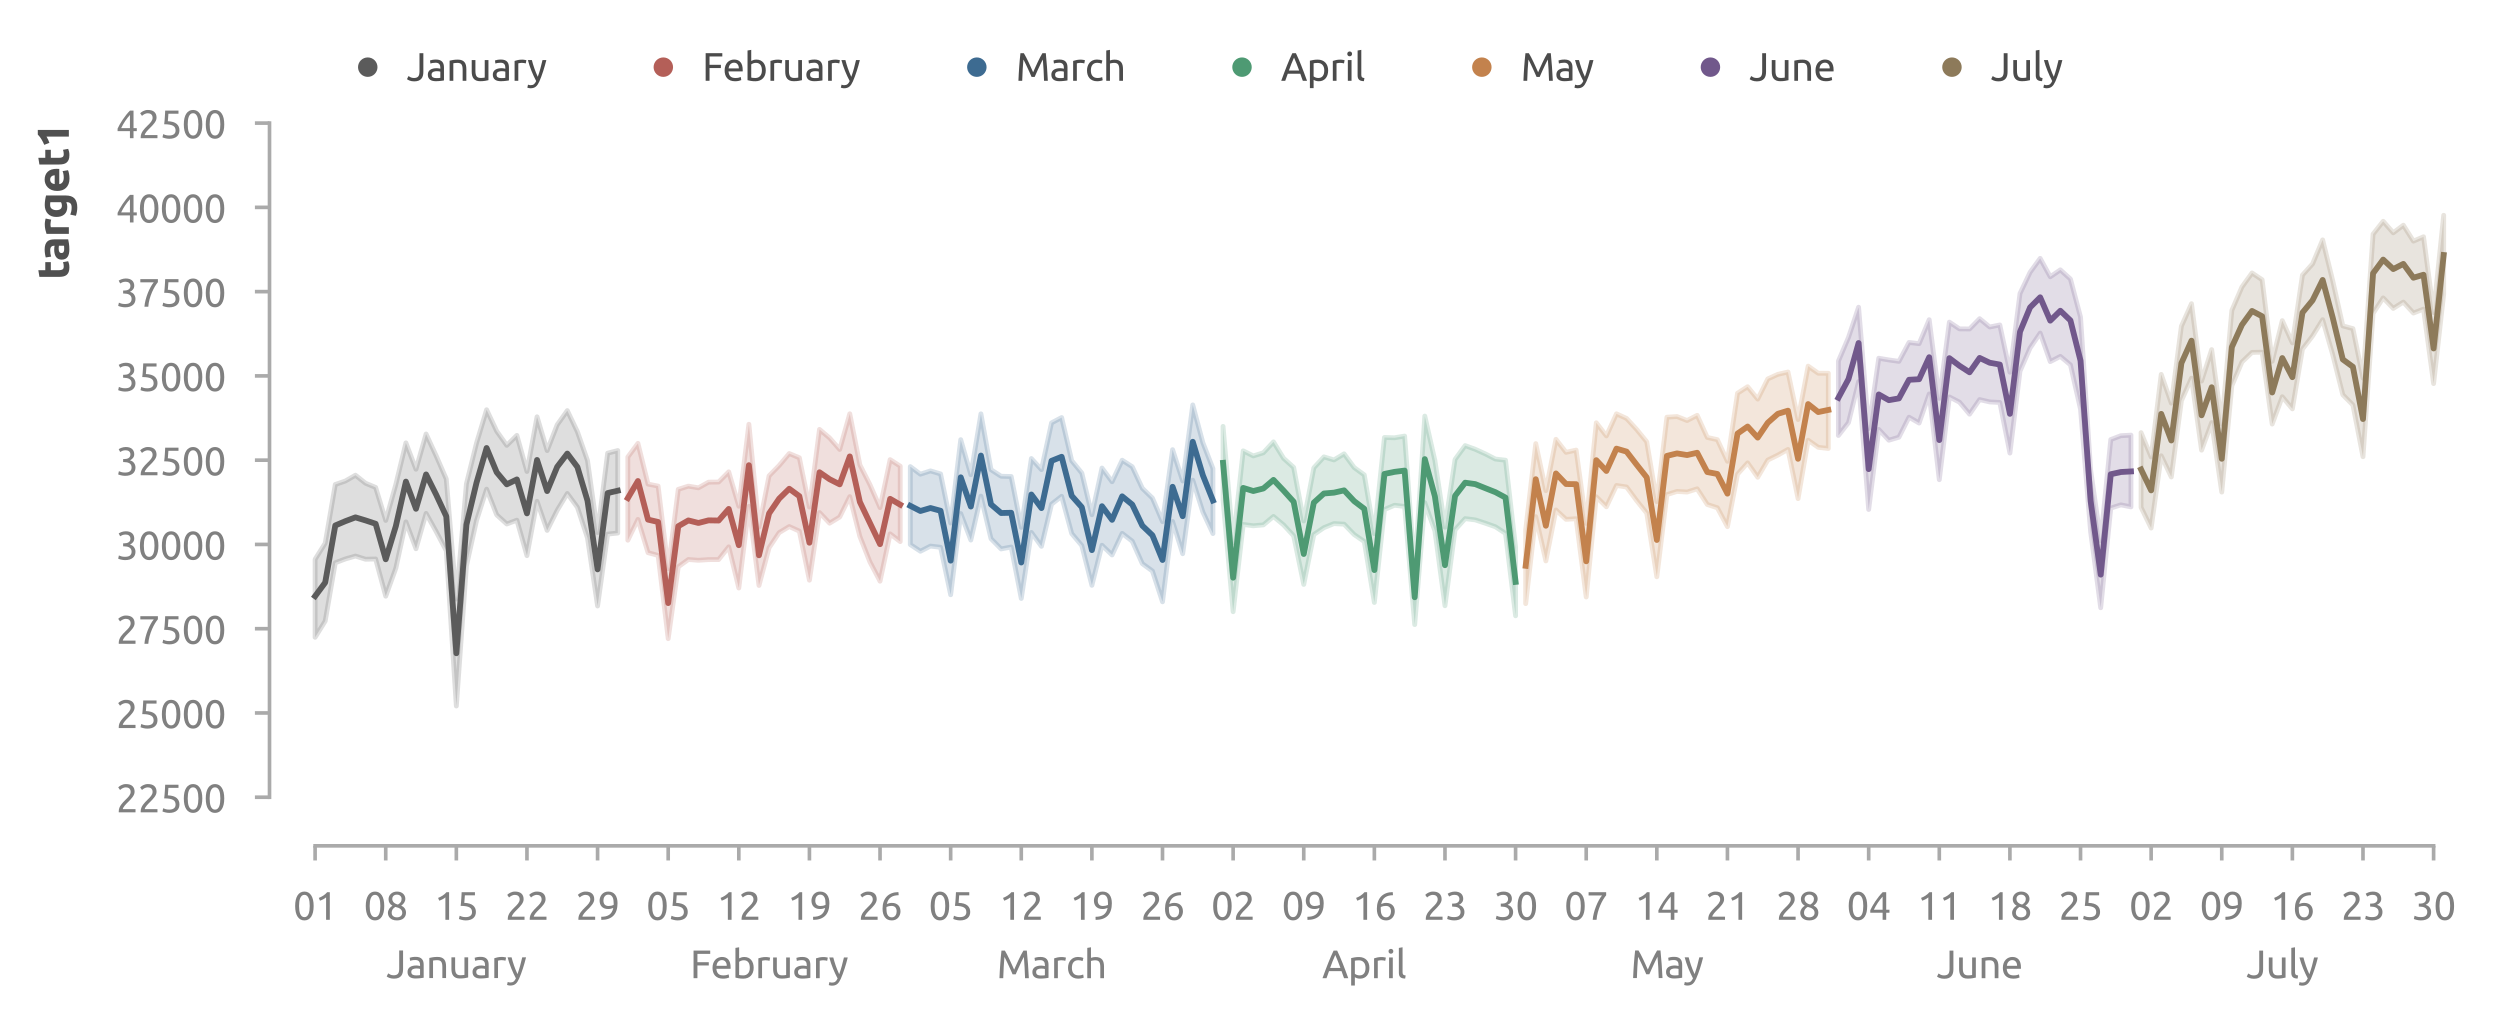 <?xml version="1.0" encoding="utf-8" standalone="no"?>
<!DOCTYPE svg PUBLIC "-//W3C//DTD SVG 1.1//EN"
  "http://www.w3.org/Graphics/SVG/1.1/DTD/svg11.dtd">
<svg xmlns:xlink="http://www.w3.org/1999/xlink" width="514.011pt" height="209.822pt" viewBox="0 0 514.011 209.822" xmlns="http://www.w3.org/2000/svg" version="1.1">
 <defs>
  <style type="text/css">*{stroke-linejoin: round; stroke-linecap: butt}</style>
 </defs>
 <g id="figure_1">
  <g id="patch_1">
   <path d="M 0 209.822 
L 514.011 209.822 
L 514.011 0 
L 0 0 
L 0 209.822 
z
" style="fill: none"/>
  </g>
  <g id="axes_1">
   <g id="patch_2">
    <path d="M 60.411 163.911 
L 506.811 163.911 
L 506.811 25.311 
L 60.411 25.311 
L 60.411 163.911 
z
" style="fill: none"/>
   </g>
   <g id="axes_2">
    <g id="patch_3">
     <path d="M 60.411 163.911 
L 506.811 163.911 
L 506.811 163.911 
L 60.411 163.911 
L 60.411 163.911 
z
" style="fill: none"/>
    </g>
    <g id="matplotlib.axis_1">
     <g id="xtick_1">
      <g id="line2d_1">
       <path d="M 93.826 163.911 
L 93.826 163.911 
" clip-path="url(#p24e98af1e3)" style="fill: none; stroke-dasharray: 0.5,0.825; stroke-dashoffset: 0; stroke: #d9d9d9; stroke-width: 0.5"/>
      </g>
      <g id="text_1">
       <!-- January -->
       <g style="fill: #808080" transform="translate(79.44 201.095) scale(0.08 -0.08)">
        <defs>
         <path id="Ubuntu-4a" d="M 2682 1427 
Q 2682 1107 2614 832 
Q 2547 557 2377 349 
Q 2208 141 1923 22 
Q 1638 -96 1210 -96 
Q 992 -96 809 -61 
Q 627 -26 480 28 
Q 333 83 224 144 
Q 115 205 51 262 
L 294 755 
Q 429 659 643 553 
Q 858 448 1178 448 
Q 1638 448 1849 681 
Q 2061 915 2061 1485 
L 2061 4435 
L 2682 4435 
L 2682 1427 
z
" transform="scale(0.016)"/>
         <path id="Ubuntu-61" d="M 1638 429 
Q 1850 429 2013 438 
Q 2176 448 2285 474 
L 2285 1466 
Q 2221 1498 2077 1520 
Q 1933 1542 1728 1542 
Q 1594 1542 1443 1523 
Q 1293 1504 1168 1443 
Q 1043 1382 960 1276 
Q 877 1171 877 998 
Q 877 678 1081 553 
Q 1286 429 1638 429 
z
M 1587 3411 
Q 1946 3411 2192 3318 
Q 2438 3226 2588 3056 
Q 2739 2886 2803 2652 
Q 2867 2419 2867 2138 
L 2867 58 
Q 2790 45 2652 22 
Q 2515 0 2342 -19 
Q 2170 -38 1968 -54 
Q 1766 -70 1568 -70 
Q 1286 -70 1049 -12 
Q 813 45 640 169 
Q 467 294 371 499 
Q 275 704 275 992 
Q 275 1267 387 1465 
Q 499 1664 691 1785 
Q 883 1907 1139 1964 
Q 1395 2022 1677 2022 
Q 1766 2022 1862 2012 
Q 1958 2003 2044 1987 
Q 2131 1971 2195 1958 
Q 2259 1946 2285 1939 
L 2285 2106 
Q 2285 2253 2253 2397 
Q 2221 2541 2137 2653 
Q 2054 2765 1910 2832 
Q 1766 2899 1536 2899 
Q 1242 2899 1021 2857 
Q 800 2816 691 2771 
L 621 3264 
Q 736 3315 1005 3363 
Q 1274 3411 1587 3411 
z
" transform="scale(0.016)"/>
         <path id="Ubuntu-6e" d="M 512 3232 
Q 717 3283 1056 3340 
Q 1395 3398 1837 3398 
Q 2234 3398 2496 3286 
Q 2758 3174 2915 2972 
Q 3072 2771 3136 2489 
Q 3200 2208 3200 1869 
L 3200 0 
L 2605 0 
L 2605 1741 
Q 2605 2048 2563 2265 
Q 2522 2483 2426 2617 
Q 2330 2752 2170 2813 
Q 2010 2874 1773 2874 
Q 1677 2874 1574 2867 
Q 1472 2861 1379 2851 
Q 1286 2842 1212 2829 
Q 1139 2816 1107 2810 
L 1107 0 
L 512 0 
L 512 3232 
z
" transform="scale(0.016)"/>
         <path id="Ubuntu-75" d="M 3162 96 
Q 2957 45 2621 -12 
Q 2285 -70 1843 -70 
Q 1459 -70 1196 42 
Q 934 154 774 358 
Q 614 563 544 841 
Q 474 1120 474 1459 
L 474 3328 
L 1069 3328 
L 1069 1587 
Q 1069 979 1261 716 
Q 1453 454 1907 454 
Q 2003 454 2105 460 
Q 2208 467 2297 476 
Q 2387 486 2460 496 
Q 2534 506 2566 518 
L 2566 3328 
L 3162 3328 
L 3162 96 
z
" transform="scale(0.016)"/>
         <path id="Ubuntu-72" d="M 1741 3398 
Q 1818 3398 1917 3388 
Q 2016 3379 2112 3363 
Q 2208 3347 2288 3331 
Q 2368 3315 2406 3302 
L 2304 2784 
Q 2234 2810 2070 2845 
Q 1907 2880 1651 2880 
Q 1485 2880 1321 2845 
Q 1158 2810 1107 2797 
L 1107 0 
L 512 0 
L 512 3187 
Q 723 3264 1036 3331 
Q 1350 3398 1741 3398 
z
" transform="scale(0.016)"/>
         <path id="Ubuntu-79" d="M 122 -621 
Q 192 -653 304 -681 
Q 416 -710 525 -710 
Q 877 -710 1075 -553 
Q 1274 -397 1434 -45 
Q 1030 723 681 1584 
Q 333 2445 102 3328 
L 742 3328 
Q 813 3040 912 2707 
Q 1011 2374 1132 2022 
Q 1254 1670 1395 1318 
Q 1536 966 1690 640 
Q 1933 1312 2112 1971 
Q 2291 2630 2451 3328 
L 3066 3328 
Q 2835 2387 2553 1520 
Q 2272 653 1946 -102 
Q 1818 -390 1680 -598 
Q 1542 -806 1376 -940 
Q 1210 -1075 1002 -1139 
Q 794 -1203 531 -1203 
Q 461 -1203 384 -1193 
Q 307 -1184 233 -1168 
Q 160 -1152 99 -1133 
Q 38 -1114 13 -1101 
L 122 -621 
z
" transform="scale(0.016)"/>
        </defs>
        <use xlink:href="#Ubuntu-4a"/>
        <use xlink:href="#Ubuntu-61" x="50"/>
        <use xlink:href="#Ubuntu-6e" x="102.2"/>
        <use xlink:href="#Ubuntu-75" x="159.6"/>
        <use xlink:href="#Ubuntu-61" x="217"/>
        <use xlink:href="#Ubuntu-72" x="269.2"/>
        <use xlink:href="#Ubuntu-79" x="309.925"/>
       </g>
      </g>
     </g>
     <g id="xtick_2">
      <g id="line2d_2">
       <path d="M 158.124 163.911 
L 158.124 163.911 
" clip-path="url(#p24e98af1e3)" style="fill: none; stroke-dasharray: 0.5,0.825; stroke-dashoffset: 0; stroke: #d9d9d9; stroke-width: 0.5"/>
      </g>
      <g id="text_2">
       <!-- February -->
       <g style="fill: #808080" transform="translate(141.894 201.119) scale(0.08 -0.08)">
        <defs>
         <path id="Ubuntu-46" d="M 550 0 
L 550 4435 
L 3226 4435 
L 3226 3904 
L 1171 3904 
L 1171 2566 
L 2995 2566 
L 2995 2042 
L 1171 2042 
L 1171 0 
L 550 0 
z
" transform="scale(0.016)"/>
         <path id="Ubuntu-65" d="M 326 1658 
Q 326 2099 454 2428 
Q 582 2758 793 2976 
Q 1005 3194 1280 3302 
Q 1555 3411 1843 3411 
Q 2515 3411 2873 2992 
Q 3232 2573 3232 1715 
Q 3232 1677 3232 1616 
Q 3232 1555 3226 1504 
L 947 1504 
Q 986 986 1248 717 
Q 1510 448 2067 448 
Q 2381 448 2595 502 
Q 2810 557 2918 608 
L 3002 109 
Q 2893 51 2621 -13 
Q 2349 -77 2003 -77 
Q 1568 -77 1251 54 
Q 934 186 729 416 
Q 525 646 425 963 
Q 326 1280 326 1658 
z
M 2611 1984 
Q 2618 2387 2410 2646 
Q 2202 2906 1837 2906 
Q 1632 2906 1475 2826 
Q 1318 2746 1209 2618 
Q 1101 2490 1040 2323 
Q 979 2157 960 1984 
L 2611 1984 
z
" transform="scale(0.016)"/>
         <path id="Ubuntu-62" d="M 1107 3181 
Q 1216 3251 1437 3328 
Q 1658 3405 1946 3405 
Q 2304 3405 2582 3277 
Q 2861 3149 3053 2918 
Q 3245 2688 3344 2368 
Q 3443 2048 3443 1664 
Q 3443 1261 3324 937 
Q 3206 614 2988 390 
Q 2771 166 2464 44 
Q 2157 -77 1773 -77 
Q 1357 -77 1037 -19 
Q 717 38 512 96 
L 512 4864 
L 1107 4966 
L 1107 3181 
z
M 1107 518 
Q 1197 493 1360 470 
Q 1523 448 1766 448 
Q 2246 448 2534 765 
Q 2822 1082 2822 1664 
Q 2822 1920 2771 2144 
Q 2720 2368 2605 2531 
Q 2490 2694 2307 2787 
Q 2125 2880 1869 2880 
Q 1626 2880 1421 2797 
Q 1216 2714 1107 2624 
L 1107 518 
z
" transform="scale(0.016)"/>
        </defs>
        <use xlink:href="#Ubuntu-46"/>
        <use xlink:href="#Ubuntu-65" x="52.325"/>
        <use xlink:href="#Ubuntu-62" x="108.225"/>
        <use xlink:href="#Ubuntu-72" x="167.125"/>
        <use xlink:href="#Ubuntu-75" x="205.725"/>
        <use xlink:href="#Ubuntu-61" x="263.125"/>
        <use xlink:href="#Ubuntu-72" x="315.325"/>
        <use xlink:href="#Ubuntu-79" x="356.05"/>
       </g>
      </g>
     </g>
     <g id="xtick_3">
      <g id="line2d_3">
       <path d="M 216.201 163.911 
L 216.201 163.911 
" clip-path="url(#p24e98af1e3)" style="fill: none; stroke-dasharray: 0.5,0.825; stroke-dashoffset: 0; stroke: #d9d9d9; stroke-width: 0.5"/>
      </g>
      <g id="text_3">
       <!-- March -->
       <g style="fill: #808080" transform="translate(204.941 201.119) scale(0.08 -0.08)">
        <defs>
         <path id="Ubuntu-4d" d="M 2541 614 
Q 2477 768 2371 1005 
Q 2266 1242 2144 1517 
Q 2022 1792 1884 2083 
Q 1747 2374 1625 2633 
Q 1504 2893 1398 3097 
Q 1293 3302 1229 3411 
Q 1158 2656 1113 1776 
Q 1069 896 1037 0 
L 429 0 
Q 454 576 486 1161 
Q 518 1747 560 2313 
Q 602 2880 650 3417 
Q 698 3955 755 4435 
L 1299 4435 
Q 1472 4154 1670 3770 
Q 1869 3386 2067 2966 
Q 2266 2547 2451 2128 
Q 2637 1709 2790 1363 
Q 2944 1709 3129 2128 
Q 3315 2547 3513 2966 
Q 3712 3386 3910 3770 
Q 4109 4154 4282 4435 
L 4826 4435 
Q 5043 2291 5152 0 
L 4544 0 
Q 4512 896 4467 1776 
Q 4422 2656 4352 3411 
Q 4288 3302 4182 3097 
Q 4077 2893 3955 2633 
Q 3834 2374 3696 2083 
Q 3558 1792 3436 1517 
Q 3315 1242 3209 1005 
Q 3104 768 3040 614 
L 2541 614 
z
" transform="scale(0.016)"/>
         <path id="Ubuntu-63" d="M 1958 -77 
Q 1555 -77 1251 51 
Q 947 179 739 409 
Q 531 640 428 957 
Q 326 1274 326 1658 
Q 326 2042 438 2362 
Q 550 2682 755 2915 
Q 960 3149 1257 3280 
Q 1555 3411 1920 3411 
Q 2144 3411 2368 3372 
Q 2592 3334 2797 3251 
L 2662 2746 
Q 2528 2810 2352 2848 
Q 2176 2886 1978 2886 
Q 1478 2886 1212 2572 
Q 947 2259 947 1658 
Q 947 1389 1008 1165 
Q 1069 941 1200 781 
Q 1331 621 1536 534 
Q 1741 448 2035 448 
Q 2272 448 2464 493 
Q 2656 538 2765 589 
L 2848 90 
Q 2797 58 2701 29 
Q 2605 0 2483 -22 
Q 2362 -45 2224 -61 
Q 2086 -77 1958 -77 
z
" transform="scale(0.016)"/>
         <path id="Ubuntu-68" d="M 512 0 
L 512 4864 
L 1107 4966 
L 1107 3264 
Q 1274 3328 1462 3363 
Q 1651 3398 1837 3398 
Q 2234 3398 2496 3286 
Q 2758 3174 2915 2972 
Q 3072 2771 3136 2489 
Q 3200 2208 3200 1869 
L 3200 0 
L 2605 0 
L 2605 1741 
Q 2605 2048 2563 2265 
Q 2522 2483 2426 2617 
Q 2330 2752 2170 2813 
Q 2010 2874 1773 2874 
Q 1677 2874 1574 2861 
Q 1472 2848 1379 2832 
Q 1286 2816 1212 2797 
Q 1139 2778 1107 2765 
L 1107 0 
L 512 0 
z
" transform="scale(0.016)"/>
        </defs>
        <use xlink:href="#Ubuntu-4d"/>
        <use xlink:href="#Ubuntu-61" x="87.1"/>
        <use xlink:href="#Ubuntu-72" x="139.3"/>
        <use xlink:href="#Ubuntu-63" x="177.9"/>
        <use xlink:href="#Ubuntu-68" x="224.4"/>
       </g>
      </g>
     </g>
     <g id="xtick_4">
      <g id="line2d_4">
       <path d="M 280.5 163.911 
L 280.5 163.911 
" clip-path="url(#p24e98af1e3)" style="fill: none; stroke-dasharray: 0.5,0.825; stroke-dashoffset: 0; stroke: #d9d9d9; stroke-width: 0.5"/>
      </g>
      <g id="text_4">
       <!-- April -->
       <g style="fill: #808080" transform="translate(271.844 201.119) scale(0.08 -0.08)">
        <defs>
         <path id="Ubuntu-41" d="M 3514 0 
Q 3405 288 3309 566 
Q 3213 845 3110 1133 
L 1101 1133 
L 698 0 
L 51 0 
Q 307 704 531 1302 
Q 755 1901 969 2438 
Q 1184 2976 1395 3465 
Q 1606 3955 1837 4435 
L 2406 4435 
Q 2637 3955 2848 3465 
Q 3059 2976 3273 2438 
Q 3488 1901 3712 1302 
Q 3936 704 4192 0 
L 3514 0 
z
M 2931 1645 
Q 2726 2202 2524 2723 
Q 2323 3245 2106 3725 
Q 1882 3245 1680 2723 
Q 1478 2202 1280 1645 
L 2931 1645 
z
" transform="scale(0.016)"/>
         <path id="Ubuntu-70" d="M 2822 1658 
Q 2822 2240 2534 2553 
Q 2246 2867 1766 2867 
Q 1498 2867 1347 2848 
Q 1197 2829 1107 2803 
L 1107 704 
Q 1216 614 1421 531 
Q 1626 448 1869 448 
Q 2125 448 2307 541 
Q 2490 634 2605 797 
Q 2720 960 2771 1181 
Q 2822 1402 2822 1658 
z
M 3443 1658 
Q 3443 1280 3344 960 
Q 3245 640 3053 409 
Q 2861 179 2582 51 
Q 2304 -77 1946 -77 
Q 1658 -77 1437 0 
Q 1216 77 1107 147 
L 1107 -1184 
L 512 -1184 
L 512 3226 
Q 723 3277 1040 3337 
Q 1357 3398 1773 3398 
Q 2157 3398 2464 3276 
Q 2771 3155 2988 2931 
Q 3206 2707 3324 2384 
Q 3443 2061 3443 1658 
z
" transform="scale(0.016)"/>
         <path id="Ubuntu-69" d="M 1107 0 
L 512 0 
L 512 3328 
L 1107 3328 
L 1107 0 
z
M 806 3930 
Q 646 3930 534 4035 
Q 422 4141 422 4320 
Q 422 4499 534 4604 
Q 646 4710 806 4710 
Q 966 4710 1078 4604 
Q 1190 4499 1190 4320 
Q 1190 4141 1078 4035 
Q 966 3930 806 3930 
z
" transform="scale(0.016)"/>
         <path id="Ubuntu-6c" d="M 1510 -64 
Q 960 -51 729 173 
Q 499 397 499 870 
L 499 4864 
L 1094 4966 
L 1094 966 
Q 1094 819 1120 723 
Q 1146 627 1203 569 
Q 1261 512 1357 483 
Q 1453 454 1594 435 
L 1510 -64 
z
" transform="scale(0.016)"/>
        </defs>
        <use xlink:href="#Ubuntu-41"/>
        <use xlink:href="#Ubuntu-70" x="66.3"/>
        <use xlink:href="#Ubuntu-72" x="125.2"/>
        <use xlink:href="#Ubuntu-69" x="163.8"/>
        <use xlink:href="#Ubuntu-6c" x="189.1"/>
       </g>
      </g>
     </g>
     <g id="xtick_5">
      <g id="line2d_5">
       <path d="M 342.724 163.911 
L 342.724 163.911 
" clip-path="url(#p24e98af1e3)" style="fill: none; stroke-dasharray: 0.5,0.825; stroke-dashoffset: 0; stroke: #d9d9d9; stroke-width: 0.5"/>
      </g>
      <g id="text_5">
       <!-- May -->
       <g style="fill: #808080" transform="translate(335.224 201.095) scale(0.08 -0.08)">
        <use xlink:href="#Ubuntu-4d"/>
        <use xlink:href="#Ubuntu-61" x="87.1"/>
        <use xlink:href="#Ubuntu-79" x="137.8"/>
       </g>
      </g>
     </g>
     <g id="xtick_6">
      <g id="line2d_6">
       <path d="M 407.023 163.911 
L 407.023 163.911 
" clip-path="url(#p24e98af1e3)" style="fill: none; stroke-dasharray: 0.5,0.825; stroke-dashoffset: 0; stroke: #d9d9d9; stroke-width: 0.5"/>
      </g>
      <g id="text_6">
       <!-- June -->
       <g style="fill: #808080" transform="translate(398.195 201.119) scale(0.08 -0.08)">
        <use xlink:href="#Ubuntu-4a"/>
        <use xlink:href="#Ubuntu-75" x="50"/>
        <use xlink:href="#Ubuntu-6e" x="107.4"/>
        <use xlink:href="#Ubuntu-65" x="164.8"/>
       </g>
      </g>
     </g>
     <g id="xtick_7">
      <g id="line2d_7">
       <path d="M 469.248 163.911 
L 469.248 163.911 
" clip-path="url(#p24e98af1e3)" style="fill: none; stroke-dasharray: 0.5,0.825; stroke-dashoffset: 0; stroke: #d9d9d9; stroke-width: 0.5"/>
      </g>
      <g id="text_7">
       <!-- July -->
       <g style="fill: #808080" transform="translate(461.872 201.119) scale(0.08 -0.08)">
        <use xlink:href="#Ubuntu-4a"/>
        <use xlink:href="#Ubuntu-75" x="50"/>
        <use xlink:href="#Ubuntu-6c" x="107.4"/>
        <use xlink:href="#Ubuntu-79" x="134.7"/>
       </g>
      </g>
     </g>
    </g>
    <g id="matplotlib.axis_2"/>
   </g>
   <g id="matplotlib.axis_3">
    <g id="xtick_8">
     <g id="line2d_8">
      <defs>
       <path id="m2f66279b80" d="M 0 0 
L 0 3 
" style="stroke: #aaaaaa; stroke-width: 0.75"/>
      </defs>
      <g>
       <use xlink:href="#m2f66279b80" x="64.787" y="173.911" style="fill: #aaaaaa; stroke: #aaaaaa; stroke-width: 0.75"/>
      </g>
     </g>
     <g id="text_8">
      <!-- 01 -->
      <g style="fill: #808080" transform="translate(60.275 189.119) scale(0.08 -0.08)">
       <defs>
        <path id="Ubuntu-30" d="M 320 2221 
Q 320 3334 713 3936 
Q 1107 4538 1805 4538 
Q 2502 4538 2896 3936 
Q 3290 3334 3290 2221 
Q 3290 1107 2896 505 
Q 2502 -96 1805 -96 
Q 1107 -96 713 505 
Q 320 1107 320 2221 
z
M 2662 2221 
Q 2662 2586 2620 2912 
Q 2579 3238 2480 3481 
Q 2381 3725 2214 3869 
Q 2048 4013 1805 4013 
Q 1562 4013 1395 3869 
Q 1229 3725 1129 3481 
Q 1030 3238 988 2912 
Q 947 2586 947 2221 
Q 947 1856 988 1529 
Q 1030 1203 1129 960 
Q 1229 717 1395 573 
Q 1562 429 1805 429 
Q 2048 429 2214 573 
Q 2381 717 2480 960 
Q 2579 1203 2620 1529 
Q 2662 1856 2662 2221 
z
" transform="scale(0.016)"/>
        <path id="Ubuntu-31" d="M 595 3520 
Q 960 3661 1305 3881 
Q 1651 4102 1939 4435 
L 2362 4435 
L 2362 0 
L 1766 0 
L 1766 3610 
Q 1690 3539 1578 3462 
Q 1466 3386 1334 3315 
Q 1203 3245 1059 3181 
Q 915 3117 781 3072 
L 595 3520 
z
" transform="scale(0.016)"/>
       </defs>
       <use xlink:href="#Ubuntu-30"/>
       <use xlink:href="#Ubuntu-31" x="56.4"/>
      </g>
     </g>
    </g>
    <g id="xtick_9">
     <g id="line2d_9">
      <g>
       <use xlink:href="#m2f66279b80" x="79.307" y="173.911" style="fill: #aaaaaa; stroke: #aaaaaa; stroke-width: 0.75"/>
      </g>
     </g>
     <g id="text_9">
      <!-- 08 -->
      <g style="fill: #808080" transform="translate(74.794 189.119) scale(0.08 -0.08)">
       <defs>
        <path id="Ubuntu-38" d="M 3258 1152 
Q 3258 883 3165 656 
Q 3072 429 2889 259 
Q 2707 90 2432 -3 
Q 2157 -96 1798 -96 
Q 1382 -96 1104 22 
Q 826 141 659 320 
Q 493 499 422 713 
Q 352 928 352 1120 
Q 352 1306 413 1475 
Q 474 1645 573 1792 
Q 672 1939 803 2057 
Q 934 2176 1082 2266 
Q 454 2624 454 3322 
Q 454 3565 550 3785 
Q 646 4006 822 4172 
Q 998 4339 1248 4438 
Q 1498 4538 1805 4538 
Q 2163 4538 2419 4429 
Q 2675 4320 2838 4150 
Q 3002 3981 3075 3776 
Q 3149 3571 3149 3379 
Q 3149 3194 3094 3030 
Q 3040 2867 2947 2726 
Q 2854 2586 2736 2477 
Q 2618 2368 2490 2285 
Q 3245 1926 3258 1152 
z
M 954 1114 
Q 954 998 995 873 
Q 1037 749 1139 643 
Q 1242 538 1402 467 
Q 1562 397 1805 397 
Q 2022 397 2185 461 
Q 2349 525 2451 624 
Q 2554 723 2605 851 
Q 2656 979 2656 1114 
Q 2656 1318 2579 1472 
Q 2502 1626 2358 1741 
Q 2214 1856 2012 1936 
Q 1811 2016 1555 2074 
Q 1267 1914 1110 1677 
Q 954 1440 954 1114 
z
M 2554 3386 
Q 2554 3482 2512 3597 
Q 2470 3712 2380 3811 
Q 2291 3910 2150 3977 
Q 2010 4045 1805 4045 
Q 1600 4045 1456 3981 
Q 1312 3917 1222 3817 
Q 1133 3718 1091 3600 
Q 1050 3482 1050 3366 
Q 1050 3226 1101 3085 
Q 1152 2944 1261 2822 
Q 1370 2701 1546 2605 
Q 1722 2509 1965 2451 
Q 2234 2611 2394 2825 
Q 2554 3040 2554 3386 
z
" transform="scale(0.016)"/>
       </defs>
       <use xlink:href="#Ubuntu-30"/>
       <use xlink:href="#Ubuntu-38" x="56.4"/>
      </g>
     </g>
    </g>
    <g id="xtick_10">
     <g id="line2d_10">
      <g>
       <use xlink:href="#m2f66279b80" x="93.826" y="173.911" style="fill: #aaaaaa; stroke: #aaaaaa; stroke-width: 0.75"/>
      </g>
     </g>
     <g id="text_10">
      <!-- 15 -->
      <g style="fill: #808080" transform="translate(89.313 189.119) scale(0.08 -0.08)">
       <defs>
        <path id="Ubuntu-35" d="M 1274 2726 
Q 2240 2688 2691 2304 
Q 3142 1920 3142 1261 
Q 3142 966 3043 716 
Q 2944 467 2742 288 
Q 2541 109 2233 6 
Q 1926 -96 1504 -96 
Q 1338 -96 1165 -70 
Q 992 -45 845 -6 
Q 698 32 582 70 
Q 467 109 416 134 
L 531 653 
Q 640 602 886 518 
Q 1133 435 1491 435 
Q 1779 435 1974 499 
Q 2170 563 2291 672 
Q 2413 781 2467 925 
Q 2522 1069 2522 1229 
Q 2522 1472 2438 1661 
Q 2355 1850 2144 1978 
Q 1933 2106 1581 2173 
Q 1229 2240 691 2240 
Q 730 2554 752 2829 
Q 774 3104 793 3366 
Q 813 3629 825 3888 
Q 838 4147 851 4435 
L 2989 4435 
L 2989 3930 
L 1370 3930 
Q 1363 3834 1350 3670 
Q 1338 3507 1325 3331 
Q 1312 3155 1299 2988 
Q 1286 2822 1274 2726 
z
" transform="scale(0.016)"/>
       </defs>
       <use xlink:href="#Ubuntu-31"/>
       <use xlink:href="#Ubuntu-35" x="56.4"/>
      </g>
     </g>
    </g>
    <g id="xtick_11">
     <g id="line2d_11">
      <g>
       <use xlink:href="#m2f66279b80" x="108.345" y="173.911" style="fill: #aaaaaa; stroke: #aaaaaa; stroke-width: 0.75"/>
      </g>
     </g>
     <g id="text_11">
      <!-- 22 -->
      <g style="fill: #808080" transform="translate(103.832 189.119) scale(0.08 -0.08)">
       <defs>
        <path id="Ubuntu-32" d="M 2989 3302 
Q 2989 3072 2896 2857 
Q 2803 2643 2649 2435 
Q 2496 2227 2304 2025 
Q 2112 1824 1920 1632 
Q 1811 1523 1667 1376 
Q 1523 1229 1395 1069 
Q 1267 909 1180 761 
Q 1094 614 1094 506 
L 3136 506 
L 3136 0 
L 448 0 
Q 442 38 442 76 
Q 442 115 442 147 
Q 442 448 541 707 
Q 640 966 800 1196 
Q 960 1427 1158 1632 
Q 1357 1837 1549 2029 
Q 1709 2182 1853 2332 
Q 1997 2483 2109 2633 
Q 2221 2784 2288 2944 
Q 2355 3104 2355 3283 
Q 2355 3475 2294 3609 
Q 2234 3744 2131 3833 
Q 2029 3923 1891 3964 
Q 1754 4006 1600 4006 
Q 1414 4006 1260 3955 
Q 1107 3904 985 3837 
Q 864 3770 781 3696 
Q 698 3622 653 3584 
L 358 4006 
Q 416 4070 531 4163 
Q 646 4256 806 4339 
Q 966 4422 1164 4480 
Q 1363 4538 1594 4538 
Q 2291 4538 2640 4214 
Q 2989 3891 2989 3302 
z
" transform="scale(0.016)"/>
       </defs>
       <use xlink:href="#Ubuntu-32"/>
       <use xlink:href="#Ubuntu-32" x="56.4"/>
      </g>
     </g>
    </g>
    <g id="xtick_12">
     <g id="line2d_12">
      <g>
       <use xlink:href="#m2f66279b80" x="122.864" y="173.911" style="fill: #aaaaaa; stroke: #aaaaaa; stroke-width: 0.75"/>
      </g>
     </g>
     <g id="text_12">
      <!-- 29 -->
      <g style="fill: #808080" transform="translate(118.351 189.119) scale(0.08 -0.08)">
       <defs>
        <path id="Ubuntu-39" d="M 3206 2662 
Q 3206 1344 2550 669 
Q 1894 -6 602 -13 
L 582 486 
Q 986 486 1309 563 
Q 1632 640 1875 809 
Q 2118 979 2281 1248 
Q 2445 1517 2522 1907 
Q 2355 1830 2144 1782 
Q 1933 1734 1709 1734 
Q 1331 1734 1068 1846 
Q 806 1958 640 2147 
Q 474 2336 400 2582 
Q 326 2829 326 3098 
Q 326 3334 409 3590 
Q 493 3846 662 4057 
Q 832 4269 1094 4403 
Q 1357 4538 1715 4538 
Q 2080 4538 2358 4410 
Q 2637 4282 2825 4038 
Q 3014 3795 3110 3446 
Q 3206 3098 3206 2662 
z
M 1773 2221 
Q 1997 2221 2195 2262 
Q 2394 2304 2579 2387 
Q 2586 2458 2586 2525 
Q 2586 2592 2586 2662 
Q 2586 2938 2547 3190 
Q 2509 3443 2409 3632 
Q 2310 3821 2144 3933 
Q 1978 4045 1722 4045 
Q 1510 4045 1363 3955 
Q 1216 3866 1120 3728 
Q 1024 3590 982 3427 
Q 941 3264 941 3110 
Q 941 2675 1149 2448 
Q 1357 2221 1773 2221 
z
" transform="scale(0.016)"/>
       </defs>
       <use xlink:href="#Ubuntu-32"/>
       <use xlink:href="#Ubuntu-39" x="56.4"/>
      </g>
     </g>
    </g>
    <g id="xtick_13">
     <g id="line2d_13">
      <g>
       <use xlink:href="#m2f66279b80" x="137.383" y="173.911" style="fill: #aaaaaa; stroke: #aaaaaa; stroke-width: 0.75"/>
      </g>
     </g>
     <g id="text_13">
      <!-- 05 -->
      <g style="fill: #808080" transform="translate(132.87 189.119) scale(0.08 -0.08)">
       <use xlink:href="#Ubuntu-30"/>
       <use xlink:href="#Ubuntu-35" x="56.4"/>
      </g>
     </g>
    </g>
    <g id="xtick_14">
     <g id="line2d_14">
      <g>
       <use xlink:href="#m2f66279b80" x="151.902" y="173.911" style="fill: #aaaaaa; stroke: #aaaaaa; stroke-width: 0.75"/>
      </g>
     </g>
     <g id="text_14">
      <!-- 12 -->
      <g style="fill: #808080" transform="translate(147.389 189.119) scale(0.08 -0.08)">
       <use xlink:href="#Ubuntu-31"/>
       <use xlink:href="#Ubuntu-32" x="56.4"/>
      </g>
     </g>
    </g>
    <g id="xtick_15">
     <g id="line2d_15">
      <g>
       <use xlink:href="#m2f66279b80" x="166.421" y="173.911" style="fill: #aaaaaa; stroke: #aaaaaa; stroke-width: 0.75"/>
      </g>
     </g>
     <g id="text_15">
      <!-- 19 -->
      <g style="fill: #808080" transform="translate(161.909 189.119) scale(0.08 -0.08)">
       <use xlink:href="#Ubuntu-31"/>
       <use xlink:href="#Ubuntu-39" x="56.4"/>
      </g>
     </g>
    </g>
    <g id="xtick_16">
     <g id="line2d_16">
      <g>
       <use xlink:href="#m2f66279b80" x="180.94" y="173.911" style="fill: #aaaaaa; stroke: #aaaaaa; stroke-width: 0.75"/>
      </g>
     </g>
     <g id="text_16">
      <!-- 26 -->
      <g style="fill: #808080" transform="translate(176.428 189.119) scale(0.08 -0.08)">
       <defs>
        <path id="Ubuntu-36" d="M 403 1779 
Q 403 2426 582 2922 
Q 762 3418 1091 3757 
Q 1421 4096 1891 4272 
Q 2362 4448 2950 4454 
L 2995 3955 
Q 2618 3949 2307 3872 
Q 1997 3795 1753 3628 
Q 1510 3462 1344 3196 
Q 1178 2931 1094 2541 
Q 1261 2618 1469 2669 
Q 1677 2720 1901 2720 
Q 2278 2720 2540 2605 
Q 2803 2490 2969 2301 
Q 3136 2112 3209 1865 
Q 3283 1619 3283 1350 
Q 3283 1107 3200 851 
Q 3117 595 2947 384 
Q 2778 173 2515 38 
Q 2253 -96 1894 -96 
Q 1165 -96 784 403 
Q 403 902 403 1779 
z
M 1837 2234 
Q 1613 2234 1421 2192 
Q 1229 2150 1037 2067 
Q 1030 1997 1027 1923 
Q 1024 1850 1024 1779 
Q 1024 1498 1062 1248 
Q 1101 998 1200 809 
Q 1299 621 1465 509 
Q 1632 397 1888 397 
Q 2099 397 2246 486 
Q 2394 576 2490 717 
Q 2586 858 2627 1021 
Q 2669 1184 2669 1338 
Q 2669 1773 2461 2003 
Q 2253 2234 1837 2234 
z
" transform="scale(0.016)"/>
       </defs>
       <use xlink:href="#Ubuntu-32"/>
       <use xlink:href="#Ubuntu-36" x="56.4"/>
      </g>
     </g>
    </g>
    <g id="xtick_17">
     <g id="line2d_17">
      <g>
       <use xlink:href="#m2f66279b80" x="195.459" y="173.911" style="fill: #aaaaaa; stroke: #aaaaaa; stroke-width: 0.75"/>
      </g>
     </g>
     <g id="text_17">
      <!-- 05 -->
      <g style="fill: #808080" transform="translate(190.947 189.119) scale(0.08 -0.08)">
       <use xlink:href="#Ubuntu-30"/>
       <use xlink:href="#Ubuntu-35" x="56.4"/>
      </g>
     </g>
    </g>
    <g id="xtick_18">
     <g id="line2d_18">
      <g>
       <use xlink:href="#m2f66279b80" x="209.978" y="173.911" style="fill: #aaaaaa; stroke: #aaaaaa; stroke-width: 0.75"/>
      </g>
     </g>
     <g id="text_18">
      <!-- 12 -->
      <g style="fill: #808080" transform="translate(205.466 189.119) scale(0.08 -0.08)">
       <use xlink:href="#Ubuntu-31"/>
       <use xlink:href="#Ubuntu-32" x="56.4"/>
      </g>
     </g>
    </g>
    <g id="xtick_19">
     <g id="line2d_19">
      <g>
       <use xlink:href="#m2f66279b80" x="224.497" y="173.911" style="fill: #aaaaaa; stroke: #aaaaaa; stroke-width: 0.75"/>
      </g>
     </g>
     <g id="text_19">
      <!-- 19 -->
      <g style="fill: #808080" transform="translate(219.985 189.119) scale(0.08 -0.08)">
       <use xlink:href="#Ubuntu-31"/>
       <use xlink:href="#Ubuntu-39" x="56.4"/>
      </g>
     </g>
    </g>
    <g id="xtick_20">
     <g id="line2d_20">
      <g>
       <use xlink:href="#m2f66279b80" x="239.017" y="173.911" style="fill: #aaaaaa; stroke: #aaaaaa; stroke-width: 0.75"/>
      </g>
     </g>
     <g id="text_20">
      <!-- 26 -->
      <g style="fill: #808080" transform="translate(234.504 189.119) scale(0.08 -0.08)">
       <use xlink:href="#Ubuntu-32"/>
       <use xlink:href="#Ubuntu-36" x="56.4"/>
      </g>
     </g>
    </g>
    <g id="xtick_21">
     <g id="line2d_21">
      <g>
       <use xlink:href="#m2f66279b80" x="253.536" y="173.911" style="fill: #aaaaaa; stroke: #aaaaaa; stroke-width: 0.75"/>
      </g>
     </g>
     <g id="text_21">
      <!-- 02 -->
      <g style="fill: #808080" transform="translate(249.023 189.119) scale(0.08 -0.08)">
       <use xlink:href="#Ubuntu-30"/>
       <use xlink:href="#Ubuntu-32" x="56.4"/>
      </g>
     </g>
    </g>
    <g id="xtick_22">
     <g id="line2d_22">
      <g>
       <use xlink:href="#m2f66279b80" x="268.055" y="173.911" style="fill: #aaaaaa; stroke: #aaaaaa; stroke-width: 0.75"/>
      </g>
     </g>
     <g id="text_22">
      <!-- 09 -->
      <g style="fill: #808080" transform="translate(263.542 189.119) scale(0.08 -0.08)">
       <use xlink:href="#Ubuntu-30"/>
       <use xlink:href="#Ubuntu-39" x="56.4"/>
      </g>
     </g>
    </g>
    <g id="xtick_23">
     <g id="line2d_23">
      <g>
       <use xlink:href="#m2f66279b80" x="282.574" y="173.911" style="fill: #aaaaaa; stroke: #aaaaaa; stroke-width: 0.75"/>
      </g>
     </g>
     <g id="text_23">
      <!-- 16 -->
      <g style="fill: #808080" transform="translate(278.061 189.119) scale(0.08 -0.08)">
       <use xlink:href="#Ubuntu-31"/>
       <use xlink:href="#Ubuntu-36" x="56.4"/>
      </g>
     </g>
    </g>
    <g id="xtick_24">
     <g id="line2d_24">
      <g>
       <use xlink:href="#m2f66279b80" x="297.093" y="173.911" style="fill: #aaaaaa; stroke: #aaaaaa; stroke-width: 0.75"/>
      </g>
     </g>
     <g id="text_24">
      <!-- 23 -->
      <g style="fill: #808080" transform="translate(292.58 189.119) scale(0.08 -0.08)">
       <defs>
        <path id="Ubuntu-33" d="M 1446 435 
Q 2016 435 2262 659 
Q 2509 883 2509 1261 
Q 2509 1504 2406 1670 
Q 2304 1837 2137 1936 
Q 1971 2035 1750 2076 
Q 1530 2118 1299 2118 
L 1146 2118 
L 1146 2605 
L 1357 2605 
Q 1517 2605 1686 2637 
Q 1856 2669 1997 2752 
Q 2138 2835 2227 2979 
Q 2317 3123 2317 3341 
Q 2317 3520 2253 3648 
Q 2189 3776 2083 3859 
Q 1978 3942 1840 3977 
Q 1702 4013 1549 4013 
Q 1242 4013 1027 3923 
Q 813 3834 666 3738 
L 435 4192 
Q 512 4243 630 4304 
Q 749 4365 896 4416 
Q 1043 4467 1212 4502 
Q 1382 4538 1568 4538 
Q 1920 4538 2176 4451 
Q 2432 4365 2598 4208 
Q 2765 4051 2848 3836 
Q 2931 3622 2931 3373 
Q 2931 3027 2732 2780 
Q 2534 2534 2253 2406 
Q 2426 2355 2586 2259 
Q 2746 2163 2864 2016 
Q 2982 1869 3056 1677 
Q 3130 1485 3130 1248 
Q 3130 960 3030 713 
Q 2931 467 2723 288 
Q 2515 109 2201 6 
Q 1888 -96 1459 -96 
Q 1293 -96 1117 -70 
Q 941 -45 787 -6 
Q 634 32 518 70 
Q 403 109 352 134 
L 467 653 
Q 576 602 829 518 
Q 1082 435 1446 435 
z
" transform="scale(0.016)"/>
       </defs>
       <use xlink:href="#Ubuntu-32"/>
       <use xlink:href="#Ubuntu-33" x="56.4"/>
      </g>
     </g>
    </g>
    <g id="xtick_25">
     <g id="line2d_25">
      <g>
       <use xlink:href="#m2f66279b80" x="311.612" y="173.911" style="fill: #aaaaaa; stroke: #aaaaaa; stroke-width: 0.75"/>
      </g>
     </g>
     <g id="text_25">
      <!-- 30 -->
      <g style="fill: #808080" transform="translate(307.1 189.119) scale(0.08 -0.08)">
       <use xlink:href="#Ubuntu-33"/>
       <use xlink:href="#Ubuntu-30" x="56.4"/>
      </g>
     </g>
    </g>
    <g id="xtick_26">
     <g id="line2d_26">
      <g>
       <use xlink:href="#m2f66279b80" x="326.131" y="173.911" style="fill: #aaaaaa; stroke: #aaaaaa; stroke-width: 0.75"/>
      </g>
     </g>
     <g id="text_26">
      <!-- 07 -->
      <g style="fill: #808080" transform="translate(321.619 189.119) scale(0.08 -0.08)">
       <defs>
        <path id="Ubuntu-37" d="M 1043 0 
Q 1082 512 1226 1078 
Q 1370 1645 1581 2179 
Q 1792 2714 2045 3171 
Q 2298 3629 2541 3917 
L 384 3917 
L 384 4435 
L 3206 4435 
L 3206 3942 
Q 2995 3699 2739 3273 
Q 2483 2848 2256 2320 
Q 2029 1792 1865 1193 
Q 1702 595 1664 0 
L 1043 0 
z
" transform="scale(0.016)"/>
       </defs>
       <use xlink:href="#Ubuntu-30"/>
       <use xlink:href="#Ubuntu-37" x="56.4"/>
      </g>
     </g>
    </g>
    <g id="xtick_27">
     <g id="line2d_27">
      <g>
       <use xlink:href="#m2f66279b80" x="340.65" y="173.911" style="fill: #aaaaaa; stroke: #aaaaaa; stroke-width: 0.75"/>
      </g>
     </g>
     <g id="text_27">
      <!-- 14 -->
      <g style="fill: #808080" transform="translate(336.138 189.119) scale(0.08 -0.08)">
       <defs>
        <path id="Ubuntu-34" d="M 256 1536 
Q 378 1818 589 2192 
Q 800 2566 1065 2963 
Q 1331 3360 1635 3744 
Q 1939 4128 2246 4435 
L 2816 4435 
L 2816 1619 
L 3341 1619 
L 3341 1133 
L 2816 1133 
L 2816 0 
L 2240 0 
L 2240 1133 
L 256 1133 
L 256 1536 
z
M 2240 3731 
Q 2048 3526 1853 3273 
Q 1658 3021 1472 2745 
Q 1286 2470 1123 2182 
Q 960 1894 832 1619 
L 2240 1619 
L 2240 3731 
z
" transform="scale(0.016)"/>
       </defs>
       <use xlink:href="#Ubuntu-31"/>
       <use xlink:href="#Ubuntu-34" x="56.4"/>
      </g>
     </g>
    </g>
    <g id="xtick_28">
     <g id="line2d_28">
      <g>
       <use xlink:href="#m2f66279b80" x="355.169" y="173.911" style="fill: #aaaaaa; stroke: #aaaaaa; stroke-width: 0.75"/>
      </g>
     </g>
     <g id="text_28">
      <!-- 21 -->
      <g style="fill: #808080" transform="translate(350.657 189.119) scale(0.08 -0.08)">
       <use xlink:href="#Ubuntu-32"/>
       <use xlink:href="#Ubuntu-31" x="56.4"/>
      </g>
     </g>
    </g>
    <g id="xtick_29">
     <g id="line2d_29">
      <g>
       <use xlink:href="#m2f66279b80" x="369.688" y="173.911" style="fill: #aaaaaa; stroke: #aaaaaa; stroke-width: 0.75"/>
      </g>
     </g>
     <g id="text_29">
      <!-- 28 -->
      <g style="fill: #808080" transform="translate(365.176 189.119) scale(0.08 -0.08)">
       <use xlink:href="#Ubuntu-32"/>
       <use xlink:href="#Ubuntu-38" x="56.4"/>
      </g>
     </g>
    </g>
    <g id="xtick_30">
     <g id="line2d_30">
      <g>
       <use xlink:href="#m2f66279b80" x="384.208" y="173.911" style="fill: #aaaaaa; stroke: #aaaaaa; stroke-width: 0.75"/>
      </g>
     </g>
     <g id="text_30">
      <!-- 04 -->
      <g style="fill: #808080" transform="translate(379.695 189.119) scale(0.08 -0.08)">
       <use xlink:href="#Ubuntu-30"/>
       <use xlink:href="#Ubuntu-34" x="56.4"/>
      </g>
     </g>
    </g>
    <g id="xtick_31">
     <g id="line2d_31">
      <g>
       <use xlink:href="#m2f66279b80" x="398.727" y="173.911" style="fill: #aaaaaa; stroke: #aaaaaa; stroke-width: 0.75"/>
      </g>
     </g>
     <g id="text_31">
      <!-- 11 -->
      <g style="fill: #808080" transform="translate(394.214 189.119) scale(0.08 -0.08)">
       <use xlink:href="#Ubuntu-31"/>
       <use xlink:href="#Ubuntu-31" x="56.4"/>
      </g>
     </g>
    </g>
    <g id="xtick_32">
     <g id="line2d_32">
      <g>
       <use xlink:href="#m2f66279b80" x="413.246" y="173.911" style="fill: #aaaaaa; stroke: #aaaaaa; stroke-width: 0.75"/>
      </g>
     </g>
     <g id="text_32">
      <!-- 18 -->
      <g style="fill: #808080" transform="translate(408.733 189.119) scale(0.08 -0.08)">
       <use xlink:href="#Ubuntu-31"/>
       <use xlink:href="#Ubuntu-38" x="56.4"/>
      </g>
     </g>
    </g>
    <g id="xtick_33">
     <g id="line2d_33">
      <g>
       <use xlink:href="#m2f66279b80" x="427.765" y="173.911" style="fill: #aaaaaa; stroke: #aaaaaa; stroke-width: 0.75"/>
      </g>
     </g>
     <g id="text_33">
      <!-- 25 -->
      <g style="fill: #808080" transform="translate(423.252 189.119) scale(0.08 -0.08)">
       <use xlink:href="#Ubuntu-32"/>
       <use xlink:href="#Ubuntu-35" x="56.4"/>
      </g>
     </g>
    </g>
    <g id="xtick_34">
     <g id="line2d_34">
      <g>
       <use xlink:href="#m2f66279b80" x="442.284" y="173.911" style="fill: #aaaaaa; stroke: #aaaaaa; stroke-width: 0.75"/>
      </g>
     </g>
     <g id="text_34">
      <!-- 02 -->
      <g style="fill: #808080" transform="translate(437.771 189.119) scale(0.08 -0.08)">
       <use xlink:href="#Ubuntu-30"/>
       <use xlink:href="#Ubuntu-32" x="56.4"/>
      </g>
     </g>
    </g>
    <g id="xtick_35">
     <g id="line2d_35">
      <g>
       <use xlink:href="#m2f66279b80" x="456.803" y="173.911" style="fill: #aaaaaa; stroke: #aaaaaa; stroke-width: 0.75"/>
      </g>
     </g>
     <g id="text_35">
      <!-- 09 -->
      <g style="fill: #808080" transform="translate(452.291 189.119) scale(0.08 -0.08)">
       <use xlink:href="#Ubuntu-30"/>
       <use xlink:href="#Ubuntu-39" x="56.4"/>
      </g>
     </g>
    </g>
    <g id="xtick_36">
     <g id="line2d_36">
      <g>
       <use xlink:href="#m2f66279b80" x="471.322" y="173.911" style="fill: #aaaaaa; stroke: #aaaaaa; stroke-width: 0.75"/>
      </g>
     </g>
     <g id="text_36">
      <!-- 16 -->
      <g style="fill: #808080" transform="translate(466.81 189.119) scale(0.08 -0.08)">
       <use xlink:href="#Ubuntu-31"/>
       <use xlink:href="#Ubuntu-36" x="56.4"/>
      </g>
     </g>
    </g>
    <g id="xtick_37">
     <g id="line2d_37">
      <g>
       <use xlink:href="#m2f66279b80" x="485.841" y="173.911" style="fill: #aaaaaa; stroke: #aaaaaa; stroke-width: 0.75"/>
      </g>
     </g>
     <g id="text_37">
      <!-- 23 -->
      <g style="fill: #808080" transform="translate(481.329 189.119) scale(0.08 -0.08)">
       <use xlink:href="#Ubuntu-32"/>
       <use xlink:href="#Ubuntu-33" x="56.4"/>
      </g>
     </g>
    </g>
    <g id="xtick_38">
     <g id="line2d_38">
      <g>
       <use xlink:href="#m2f66279b80" x="500.36" y="173.911" style="fill: #aaaaaa; stroke: #aaaaaa; stroke-width: 0.75"/>
      </g>
     </g>
     <g id="text_38">
      <!-- 30 -->
      <g style="fill: #808080" transform="translate(495.848 189.119) scale(0.08 -0.08)">
       <use xlink:href="#Ubuntu-33"/>
       <use xlink:href="#Ubuntu-30" x="56.4"/>
      </g>
     </g>
    </g>
   </g>
   <g id="matplotlib.axis_4">
    <g id="ytick_1">
     <g id="line2d_39">
      <defs>
       <path id="ma5b475d4e3" d="M 0 0 
L -3 0 
" style="stroke: #aaaaaa; stroke-width: 0.75"/>
      </defs>
      <g>
       <use xlink:href="#ma5b475d4e3" x="55.411" y="163.911" style="fill: #aaaaaa; stroke: #aaaaaa; stroke-width: 0.75"/>
      </g>
     </g>
     <g id="text_39">
      <!-- 22500 -->
      <g style="fill: #808080" transform="translate(23.848 167.015) scale(0.08 -0.08)">
       <use xlink:href="#Ubuntu-32"/>
       <use xlink:href="#Ubuntu-32" x="56.4"/>
       <use xlink:href="#Ubuntu-35" x="112.8"/>
       <use xlink:href="#Ubuntu-30" x="169.2"/>
       <use xlink:href="#Ubuntu-30" x="225.6"/>
      </g>
     </g>
    </g>
    <g id="ytick_2">
     <g id="line2d_40">
      <g>
       <use xlink:href="#ma5b475d4e3" x="55.411" y="146.586" style="fill: #aaaaaa; stroke: #aaaaaa; stroke-width: 0.75"/>
      </g>
     </g>
     <g id="text_40">
      <!-- 25000 -->
      <g style="fill: #808080" transform="translate(23.848 149.69) scale(0.08 -0.08)">
       <use xlink:href="#Ubuntu-32"/>
       <use xlink:href="#Ubuntu-35" x="56.4"/>
       <use xlink:href="#Ubuntu-30" x="112.8"/>
       <use xlink:href="#Ubuntu-30" x="169.2"/>
       <use xlink:href="#Ubuntu-30" x="225.6"/>
      </g>
     </g>
    </g>
    <g id="ytick_3">
     <g id="line2d_41">
      <g>
       <use xlink:href="#ma5b475d4e3" x="55.411" y="129.261" style="fill: #aaaaaa; stroke: #aaaaaa; stroke-width: 0.75"/>
      </g>
     </g>
     <g id="text_41">
      <!-- 27500 -->
      <g style="fill: #808080" transform="translate(23.848 132.365) scale(0.08 -0.08)">
       <use xlink:href="#Ubuntu-32"/>
       <use xlink:href="#Ubuntu-37" x="56.4"/>
       <use xlink:href="#Ubuntu-35" x="112.8"/>
       <use xlink:href="#Ubuntu-30" x="169.2"/>
       <use xlink:href="#Ubuntu-30" x="225.6"/>
      </g>
     </g>
    </g>
    <g id="ytick_4">
     <g id="line2d_42">
      <g>
       <use xlink:href="#ma5b475d4e3" x="55.411" y="111.936" style="fill: #aaaaaa; stroke: #aaaaaa; stroke-width: 0.75"/>
      </g>
     </g>
     <g id="text_42">
      <!-- 30000 -->
      <g style="fill: #808080" transform="translate(23.848 115.04) scale(0.08 -0.08)">
       <use xlink:href="#Ubuntu-33"/>
       <use xlink:href="#Ubuntu-30" x="56.4"/>
       <use xlink:href="#Ubuntu-30" x="112.8"/>
       <use xlink:href="#Ubuntu-30" x="169.2"/>
       <use xlink:href="#Ubuntu-30" x="225.6"/>
      </g>
     </g>
    </g>
    <g id="ytick_5">
     <g id="line2d_43">
      <g>
       <use xlink:href="#ma5b475d4e3" x="55.411" y="94.611" style="fill: #aaaaaa; stroke: #aaaaaa; stroke-width: 0.75"/>
      </g>
     </g>
     <g id="text_43">
      <!-- 32500 -->
      <g style="fill: #808080" transform="translate(23.848 97.715) scale(0.08 -0.08)">
       <use xlink:href="#Ubuntu-33"/>
       <use xlink:href="#Ubuntu-32" x="56.4"/>
       <use xlink:href="#Ubuntu-35" x="112.8"/>
       <use xlink:href="#Ubuntu-30" x="169.2"/>
       <use xlink:href="#Ubuntu-30" x="225.6"/>
      </g>
     </g>
    </g>
    <g id="ytick_6">
     <g id="line2d_44">
      <g>
       <use xlink:href="#ma5b475d4e3" x="55.411" y="77.286" style="fill: #aaaaaa; stroke: #aaaaaa; stroke-width: 0.75"/>
      </g>
     </g>
     <g id="text_44">
      <!-- 35000 -->
      <g style="fill: #808080" transform="translate(23.848 80.39) scale(0.08 -0.08)">
       <use xlink:href="#Ubuntu-33"/>
       <use xlink:href="#Ubuntu-35" x="56.4"/>
       <use xlink:href="#Ubuntu-30" x="112.8"/>
       <use xlink:href="#Ubuntu-30" x="169.2"/>
       <use xlink:href="#Ubuntu-30" x="225.6"/>
      </g>
     </g>
    </g>
    <g id="ytick_7">
     <g id="line2d_45">
      <g>
       <use xlink:href="#ma5b475d4e3" x="55.411" y="59.961" style="fill: #aaaaaa; stroke: #aaaaaa; stroke-width: 0.75"/>
      </g>
     </g>
     <g id="text_45">
      <!-- 37500 -->
      <g style="fill: #808080" transform="translate(23.848 63.065) scale(0.08 -0.08)">
       <use xlink:href="#Ubuntu-33"/>
       <use xlink:href="#Ubuntu-37" x="56.4"/>
       <use xlink:href="#Ubuntu-35" x="112.8"/>
       <use xlink:href="#Ubuntu-30" x="169.2"/>
       <use xlink:href="#Ubuntu-30" x="225.6"/>
      </g>
     </g>
    </g>
    <g id="ytick_8">
     <g id="line2d_46">
      <g>
       <use xlink:href="#ma5b475d4e3" x="55.411" y="42.636" style="fill: #aaaaaa; stroke: #aaaaaa; stroke-width: 0.75"/>
      </g>
     </g>
     <g id="text_46">
      <!-- 40000 -->
      <g style="fill: #808080" transform="translate(23.848 45.74) scale(0.08 -0.08)">
       <use xlink:href="#Ubuntu-34"/>
       <use xlink:href="#Ubuntu-30" x="56.4"/>
       <use xlink:href="#Ubuntu-30" x="112.8"/>
       <use xlink:href="#Ubuntu-30" x="169.2"/>
       <use xlink:href="#Ubuntu-30" x="225.6"/>
      </g>
     </g>
    </g>
    <g id="ytick_9">
     <g id="line2d_47">
      <g>
       <use xlink:href="#ma5b475d4e3" x="55.411" y="25.311" style="fill: #aaaaaa; stroke: #aaaaaa; stroke-width: 0.75"/>
      </g>
     </g>
     <g id="text_47">
      <!-- 42500 -->
      <g style="fill: #808080" transform="translate(23.848 28.415) scale(0.08 -0.08)">
       <use xlink:href="#Ubuntu-34"/>
       <use xlink:href="#Ubuntu-32" x="56.4"/>
       <use xlink:href="#Ubuntu-35" x="112.8"/>
       <use xlink:href="#Ubuntu-30" x="169.2"/>
       <use xlink:href="#Ubuntu-30" x="225.6"/>
      </g>
     </g>
    </g>
    <g id="text_48">
     <!-- target1 -->
     <g style="fill: #505050" transform="translate(14.157 57.524) rotate(-90) scale(0.09 -0.09)">
      <defs>
       <path id="Ubuntu-Bold-74" d="M 416 4205 
L 1370 4358 
L 1370 3366 
L 2515 3366 
L 2515 2573 
L 1370 2573 
L 1370 1389 
Q 1370 1088 1475 909 
Q 1581 730 1901 730 
Q 2054 730 2217 758 
Q 2381 787 2515 838 
L 2650 96 
Q 2477 26 2265 -25 
Q 2054 -77 1747 -77 
Q 1357 -77 1101 28 
Q 845 134 691 323 
Q 538 512 477 781 
Q 416 1050 416 1376 
L 416 4205 
z
" transform="scale(0.016)"/>
       <path id="Ubuntu-Bold-61" d="M 1734 666 
Q 1875 666 2003 672 
Q 2131 678 2208 691 
L 2208 1414 
Q 2150 1427 2035 1440 
Q 1920 1453 1824 1453 
Q 1690 1453 1571 1437 
Q 1453 1421 1363 1376 
Q 1274 1331 1222 1254 
Q 1171 1178 1171 1062 
Q 1171 838 1321 752 
Q 1472 666 1734 666 
z
M 1658 3456 
Q 2080 3456 2361 3360 
Q 2643 3264 2812 3085 
Q 2982 2906 3052 2650 
Q 3123 2394 3123 2080 
L 3123 96 
Q 2918 51 2553 -9 
Q 2189 -70 1670 -70 
Q 1344 -70 1078 -12 
Q 813 45 621 176 
Q 429 307 326 518 
Q 224 730 224 1037 
Q 224 1331 342 1536 
Q 461 1741 659 1862 
Q 858 1984 1114 2038 
Q 1370 2093 1645 2093 
Q 1830 2093 1974 2077 
Q 2118 2061 2208 2035 
L 2208 2125 
Q 2208 2368 2061 2515 
Q 1914 2662 1549 2662 
Q 1306 2662 1069 2627 
Q 832 2592 659 2528 
L 538 3296 
Q 621 3322 745 3350 
Q 870 3379 1017 3401 
Q 1165 3424 1328 3440 
Q 1491 3456 1658 3456 
z
" transform="scale(0.016)"/>
       <path id="Ubuntu-Bold-72" d="M 2477 2522 
Q 2349 2554 2176 2589 
Q 2003 2624 1805 2624 
Q 1715 2624 1590 2608 
Q 1466 2592 1402 2573 
L 1402 0 
L 448 0 
L 448 3187 
Q 704 3277 1053 3357 
Q 1402 3437 1830 3437 
Q 1907 3437 2016 3427 
Q 2125 3418 2233 3402 
Q 2342 3386 2451 3363 
Q 2560 3341 2637 3309 
L 2477 2522 
z
" transform="scale(0.016)"/>
       <path id="Ubuntu-Bold-67" d="M 1261 1792 
Q 1261 992 1907 992 
Q 2054 992 2182 1030 
Q 2310 1069 2400 1120 
L 2400 2643 
Q 2330 2656 2234 2665 
Q 2138 2675 2010 2675 
Q 1632 2675 1446 2425 
Q 1261 2176 1261 1792 
z
M 3354 422 
Q 3354 -403 2934 -803 
Q 2515 -1203 1638 -1203 
Q 1331 -1203 1024 -1148 
Q 717 -1094 454 -1005 
L 621 -205 
Q 845 -294 1091 -345 
Q 1338 -397 1651 -397 
Q 2061 -397 2230 -217 
Q 2400 -38 2400 243 
L 2400 365 
Q 2246 294 2083 259 
Q 1920 224 1728 224 
Q 1030 224 659 637 
Q 288 1050 288 1792 
Q 288 2163 403 2467 
Q 518 2771 739 2988 
Q 960 3206 1280 3324 
Q 1600 3443 2003 3443 
Q 2176 3443 2358 3427 
Q 2541 3411 2720 3385 
Q 2899 3360 3062 3325 
Q 3226 3290 3354 3251 
L 3354 422 
z
" transform="scale(0.016)"/>
       <path id="Ubuntu-Bold-65" d="M 288 1658 
Q 288 2106 425 2442 
Q 563 2778 787 3002 
Q 1011 3226 1302 3341 
Q 1594 3456 1901 3456 
Q 2618 3456 3034 3017 
Q 3450 2579 3450 1728 
Q 3450 1645 3443 1545 
Q 3437 1446 3430 1370 
L 1267 1370 
Q 1299 1075 1542 902 
Q 1786 730 2195 730 
Q 2458 730 2710 778 
Q 2963 826 3123 896 
L 3251 122 
Q 3174 83 3046 44 
Q 2918 6 2761 -22 
Q 2605 -51 2425 -70 
Q 2246 -90 2067 -90 
Q 1613 -90 1277 44 
Q 941 179 720 412 
Q 499 646 393 966 
Q 288 1286 288 1658 
z
M 2528 2022 
Q 2522 2144 2486 2259 
Q 2451 2374 2377 2464 
Q 2304 2554 2192 2611 
Q 2080 2669 1914 2669 
Q 1754 2669 1638 2614 
Q 1523 2560 1446 2470 
Q 1370 2381 1328 2262 
Q 1286 2144 1267 2022 
L 2528 2022 
z
" transform="scale(0.016)"/>
       <path id="Ubuntu-Bold-31" d="M 448 3514 
Q 634 3590 835 3689 
Q 1037 3789 1229 3907 
Q 1421 4026 1597 4157 
Q 1773 4288 1914 4435 
L 2579 4435 
L 2579 0 
L 1626 0 
L 1626 3194 
Q 1434 3066 1197 2960 
Q 960 2854 736 2778 
L 448 3514 
z
" transform="scale(0.016)"/>
      </defs>
      <use xlink:href="#Ubuntu-Bold-74"/>
      <use xlink:href="#Ubuntu-Bold-61" x="42.4"/>
      <use xlink:href="#Ubuntu-Bold-72" x="97.7"/>
      <use xlink:href="#Ubuntu-Bold-67" x="138.9"/>
      <use xlink:href="#Ubuntu-Bold-65" x="198.3"/>
      <use xlink:href="#Ubuntu-Bold-74" x="256.7"/>
      <use xlink:href="#Ubuntu-Bold-31" x="301.1"/>
     </g>
    </g>
   </g>
   <g id="PolyCollection_1">
    <defs>
     <path id="m1c04a60fd7" d="M 64.787 -94.827 
L 64.787 -78.792 
L 66.862 -82.13 
L 68.936 -94.112 
L 71.01 -94.899 
L 73.084 -95.494 
L 75.158 -94.841 
L 77.232 -94.892 
L 79.307 -87.245 
L 81.381 -92.984 
L 83.455 -102.52 
L 85.529 -96.996 
L 87.603 -104.261 
L 89.677 -100.531 
L 91.751 -96.605 
L 93.826 -64.662 
L 95.9 -93.483 
L 97.974 -102.807 
L 100.048 -109.24 
L 102.122 -103.97 
L 104.196 -102.088 
L 106.271 -102.869 
L 108.345 -95.58 
L 110.419 -106.746 
L 112.493 -100.77 
L 114.567 -104.904 
L 116.641 -108.356 
L 118.715 -105.523 
L 120.79 -99.206 
L 122.864 -85.232 
L 124.938 -100.007 
L 127.012 -100.226 
L 127.012 -117.187 
L 127.012 -117.187 
L 124.938 -116.652 
L 122.864 -100.328 
L 120.79 -115.133 
L 118.715 -121.059 
L 116.641 -125.397 
L 114.567 -122.493 
L 112.493 -117.184 
L 110.419 -124.123 
L 108.345 -112.884 
L 106.271 -120.306 
L 104.196 -118.257 
L 102.122 -121.176 
L 100.048 -125.577 
L 97.974 -118.714 
L 95.9 -110.356 
L 93.826 -86.658 
L 91.751 -111.349 
L 89.677 -116.109 
L 87.603 -120.586 
L 85.529 -113.343 
L 83.455 -118.766 
L 81.381 -110.202 
L 79.307 -102.823 
L 77.232 -109.604 
L 75.158 -110.471 
L 73.084 -112.116 
L 71.01 -110.925 
L 68.936 -110.21 
L 66.862 -98.141 
L 64.787 -94.827 
z
" style="stroke: #5b5b5b; stroke-opacity: 0.2"/>
    </defs>
    <g clip-path="url(#p4b3c150157)">
     <use xlink:href="#m1c04a60fd7" x="0" y="209.822" style="fill: #5b5b5b; fill-opacity: 0.2; stroke: #5b5b5b; stroke-opacity: 0.2"/>
    </g>
   </g>
   <g id="PolyCollection_2">
    <defs>
     <path id="m2c44fbff99" d="M 129.086 -115.856 
L 129.086 -98.758 
L 131.16 -103.026 
L 133.235 -96.191 
L 135.309 -95.629 
L 137.383 -78.517 
L 139.457 -93.287 
L 141.531 -94.785 
L 143.605 -94.627 
L 145.68 -94.765 
L 147.754 -94.771 
L 149.828 -97.388 
L 151.902 -88.928 
L 153.976 -105.715 
L 156.05 -89.45 
L 158.124 -97.203 
L 160.199 -100.313 
L 162.273 -101.563 
L 164.347 -100.619 
L 166.421 -90.537 
L 168.495 -104.447 
L 170.569 -102.255 
L 172.644 -103.523 
L 174.718 -107.716 
L 176.792 -99.521 
L 178.866 -94.268 
L 180.94 -90.328 
L 183.014 -100.059 
L 185.088 -98.468 
L 185.088 -113.979 
L 185.088 -113.979 
L 183.014 -115.316 
L 180.94 -105.456 
L 178.866 -110.169 
L 176.792 -114.243 
L 174.718 -124.745 
L 172.644 -117.416 
L 170.569 -119.773 
L 168.495 -121.534 
L 166.421 -105.564 
L 164.347 -115.703 
L 162.273 -116.57 
L 160.199 -114.11 
L 158.124 -111.986 
L 156.05 -101.439 
L 153.976 -122.59 
L 151.902 -105.733 
L 149.828 -112.809 
L 147.754 -110.713 
L 145.68 -110.688 
L 143.605 -109.522 
L 141.531 -109.868 
L 139.457 -109.208 
L 137.383 -92.893 
L 135.309 -109.881 
L 133.235 -110.289 
L 131.16 -118.665 
L 129.086 -115.856 
z
" style="stroke: #b45f58; stroke-opacity: 0.2"/>
    </defs>
    <g clip-path="url(#p4b3c150157)">
     <use xlink:href="#m2c44fbff99" x="0" y="209.822" style="fill: #b45f58; fill-opacity: 0.2; stroke: #b45f58; stroke-opacity: 0.2"/>
    </g>
   </g>
   <g id="PolyCollection_3">
    <defs>
     <path id="m6428513a01" d="M 187.163 -113.883 
L 187.163 -97.856 
L 189.237 -96.483 
L 191.311 -97.543 
L 193.385 -97.297 
L 195.459 -87.541 
L 197.533 -104.231 
L 199.608 -98.784 
L 201.682 -107.81 
L 203.756 -99.064 
L 205.83 -96.961 
L 207.904 -97.353 
L 209.978 -86.781 
L 212.053 -100.352 
L 214.127 -97.496 
L 216.201 -106.161 
L 218.275 -107.787 
L 220.349 -100.117 
L 222.423 -97.656 
L 224.497 -89.478 
L 226.572 -97.716 
L 228.646 -95.721 
L 230.72 -100.158 
L 232.794 -98.556 
L 234.868 -93.928 
L 236.942 -92.422 
L 239.017 -86.088 
L 241.091 -102.609 
L 243.165 -95.976 
L 245.239 -111.096 
L 247.313 -104.547 
L 249.387 -100.119 
L 249.387 -113.483 
L 249.387 -113.483 
L 247.313 -118.803 
L 245.239 -126.565 
L 243.165 -110.925 
L 241.091 -117.365 
L 239.017 -102.569 
L 236.942 -107.416 
L 234.868 -109.427 
L 232.794 -113.864 
L 230.72 -115.196 
L 228.646 -110.777 
L 226.572 -113.588 
L 224.497 -103.987 
L 222.423 -112.57 
L 220.349 -115.099 
L 218.275 -123.97 
L 216.201 -122.879 
L 214.127 -113.267 
L 212.053 -115.543 
L 209.978 -101.392 
L 207.904 -111.851 
L 205.83 -111.907 
L 203.756 -113.251 
L 201.682 -124.731 
L 199.608 -112.214 
L 197.533 -119.419 
L 195.459 -102.274 
L 193.385 -112.385 
L 191.311 -113.004 
L 189.237 -112.328 
L 187.163 -113.883 
z
" style="stroke: #3d6b91; stroke-opacity: 0.2"/>
    </defs>
    <g clip-path="url(#p4b3c150157)">
     <use xlink:href="#m6428513a01" x="0" y="209.822" style="fill: #3d6b91; fill-opacity: 0.2; stroke: #3d6b91; stroke-opacity: 0.2"/>
    </g>
   </g>
   <g id="PolyCollection_4">
    <defs>
     <path id="m4987ff5e20" d="M 251.462 -122.152 
L 251.462 -107.043 
L 253.536 -84.055 
L 255.61 -101.992 
L 257.684 -101.719 
L 259.758 -101.902 
L 261.832 -103.636 
L 263.906 -101.901 
L 265.981 -99.658 
L 268.055 -89.662 
L 270.129 -99.915 
L 272.203 -101.329 
L 274.277 -102.17 
L 276.351 -102.051 
L 278.426 -99.907 
L 280.5 -98.489 
L 282.574 -85.952 
L 284.648 -105.063 
L 286.722 -105.939 
L 288.796 -105.689 
L 290.87 -81.411 
L 292.945 -106.467 
L 295.019 -100.682 
L 297.093 -85.283 
L 299.167 -100.893 
L 301.241 -103.19 
L 303.315 -102.93 
L 305.39 -102.25 
L 307.464 -101.516 
L 309.538 -100.158 
L 311.612 -83.218 
L 311.612 -97.272 
L 311.612 -97.272 
L 309.538 -115.201 
L 307.464 -115.437 
L 305.39 -116.506 
L 303.315 -117.447 
L 301.241 -118.204 
L 299.167 -115.365 
L 297.093 -101.44 
L 295.019 -115.136 
L 292.945 -124.272 
L 290.87 -92.37 
L 288.796 -120.16 
L 286.722 -119.814 
L 284.648 -119.876 
L 282.574 -100.101 
L 280.5 -112.18 
L 278.426 -113.692 
L 276.351 -116.508 
L 274.277 -115.258 
L 272.203 -115.885 
L 270.129 -113.625 
L 268.055 -102.708 
L 265.981 -113.723 
L 263.906 -115.594 
L 261.832 -118.967 
L 259.758 -116.734 
L 257.684 -116.083 
L 255.61 -117.126 
L 253.536 -98.257 
L 251.462 -122.152 
z
" style="stroke: #4e9a73; stroke-opacity: 0.2"/>
    </defs>
    <g clip-path="url(#p4b3c150157)">
     <use xlink:href="#m4987ff5e20" x="0" y="209.822" style="fill: #4e9a73; fill-opacity: 0.2; stroke: #4e9a73; stroke-opacity: 0.2"/>
    </g>
   </g>
   <g id="PolyCollection_5">
    <defs>
     <path id="md7ee815188" d="M 313.686 -100.876 
L 313.686 -85.714 
L 315.76 -103.59 
L 317.835 -94.499 
L 319.909 -104.971 
L 321.983 -103.043 
L 324.057 -103.168 
L 326.131 -87.078 
L 328.205 -107.681 
L 330.279 -105.626 
L 332.354 -110.007 
L 334.428 -109.697 
L 336.502 -106.898 
L 338.576 -104.315 
L 340.65 -91.234 
L 342.724 -108.132 
L 344.799 -108.781 
L 346.873 -108.654 
L 348.947 -109.318 
L 351.021 -106.101 
L 353.095 -105.424 
L 355.169 -101.542 
L 357.243 -112.336 
L 359.318 -114.655 
L 361.392 -111.699 
L 363.466 -115.233 
L 365.54 -116.252 
L 367.614 -117.418 
L 369.688 -107.305 
L 371.763 -119.312 
L 373.837 -117.849 
L 375.911 -117.617 
L 375.911 -133.073 
L 375.911 -133.073 
L 373.837 -133.083 
L 371.763 -134.545 
L 369.688 -123.566 
L 367.614 -133.333 
L 365.54 -132.857 
L 363.466 -131.916 
L 361.392 -127.765 
L 359.318 -130.307 
L 357.243 -128.974 
L 355.169 -114.975 
L 353.095 -119.423 
L 351.021 -119.883 
L 348.947 -124.43 
L 346.873 -123.358 
L 344.799 -124.178 
L 342.724 -124.042 
L 340.65 -106.684 
L 338.576 -118.986 
L 336.502 -121.53 
L 334.428 -123.79 
L 332.354 -124.736 
L 330.279 -120.199 
L 328.205 -122.895 
L 326.131 -102.216 
L 324.057 -117.28 
L 321.983 -116.821 
L 319.909 -119.497 
L 317.835 -108.943 
L 315.76 -118.608 
L 313.686 -100.876 
z
" style="stroke: #c3824d; stroke-opacity: 0.2"/>
    </defs>
    <g clip-path="url(#p4b3c150157)">
     <use xlink:href="#md7ee815188" x="0" y="209.822" style="fill: #c3824d; fill-opacity: 0.2; stroke: #c3824d; stroke-opacity: 0.2"/>
    </g>
   </g>
   <g id="PolyCollection_6">
    <defs>
     <path id="m3584b8272a" d="M 377.985 -135.583 
L 377.985 -120.283 
L 380.059 -122.93 
L 382.133 -131.357 
L 384.208 -105.074 
L 386.282 -121.529 
L 388.356 -119.313 
L 390.43 -119.932 
L 392.504 -124.042 
L 394.578 -122.841 
L 396.652 -128.82 
L 398.727 -111.198 
L 400.801 -128.211 
L 402.875 -127.139 
L 404.949 -124.669 
L 407.023 -127.662 
L 409.097 -127.182 
L 411.172 -127.077 
L 413.246 -116.667 
L 415.32 -133.507 
L 417.394 -138.268 
L 419.468 -141.335 
L 421.542 -135.471 
L 423.617 -136.547 
L 425.691 -134.811 
L 427.765 -125.68 
L 429.839 -100.522 
L 431.913 -84.865 
L 433.987 -105.352 
L 436.061 -106.019 
L 438.136 -105.604 
L 438.136 -120.353 
L 438.136 -120.353 
L 436.061 -120.24 
L 433.987 -119.445 
L 431.913 -98.643 
L 429.839 -113.22 
L 427.765 -144.63 
L 425.691 -152.454 
L 423.617 -154.336 
L 421.542 -152.916 
L 419.468 -156.697 
L 417.394 -153.835 
L 415.32 -149.473 
L 413.246 -133.295 
L 411.172 -143.009 
L 409.097 -142.589 
L 407.023 -144.299 
L 404.949 -142.184 
L 402.875 -142.206 
L 400.801 -143.591 
L 398.727 -127.928 
L 396.652 -144.089 
L 394.578 -139.167 
L 392.504 -139.411 
L 390.43 -135.528 
L 388.356 -135.817 
L 386.282 -136.168 
L 384.208 -121.72 
L 382.133 -146.654 
L 380.059 -140.456 
L 377.985 -135.583 
z
" style="stroke: #71588b; stroke-opacity: 0.2"/>
    </defs>
    <g clip-path="url(#p4b3c150157)">
     <use xlink:href="#m3584b8272a" x="0" y="209.822" style="fill: #71588b; fill-opacity: 0.2; stroke: #71588b; stroke-opacity: 0.2"/>
    </g>
   </g>
   <g id="PolyCollection_7">
    <defs>
     <path id="m19ca91f529" d="M 440.21 -120.87 
L 440.21 -105.506 
L 442.284 -101.257 
L 444.358 -116.113 
L 446.432 -111.756 
L 448.506 -127.433 
L 450.581 -132.066 
L 452.655 -117.269 
L 454.729 -122.93 
L 456.803 -108.647 
L 458.877 -130.514 
L 460.951 -135.388 
L 463.025 -137.368 
L 465.1 -137.406 
L 467.174 -122.638 
L 469.248 -128.251 
L 471.322 -125.761 
L 473.396 -138.038 
L 475.47 -140.737 
L 477.545 -144.091 
L 479.619 -136.895 
L 481.693 -128.655 
L 483.767 -126.559 
L 485.841 -115.923 
L 487.915 -145.391 
L 489.99 -148.571 
L 492.064 -146.412 
L 494.138 -147.717 
L 496.212 -145.457 
L 498.286 -146.271 
L 500.36 -130.957 
L 502.434 -149.386 
L 502.434 -165.556 
L 502.434 -165.556 
L 500.36 -145.556 
L 498.286 -161.138 
L 496.212 -160.246 
L 494.138 -163.516 
L 492.064 -161.96 
L 489.99 -164.322 
L 487.915 -161.682 
L 485.841 -132.075 
L 483.767 -142.257 
L 481.693 -142.815 
L 479.619 -152.091 
L 477.545 -160.499 
L 475.47 -155.567 
L 473.396 -153.263 
L 471.322 -139.321 
L 469.248 -143.894 
L 467.174 -135.538 
L 465.1 -152.305 
L 463.025 -153.701 
L 460.951 -150.821 
L 458.877 -146.01 
L 456.803 -122.639 
L 454.729 -137.94 
L 452.655 -131.476 
L 450.581 -147.379 
L 448.506 -142.755 
L 446.432 -126.929 
L 444.358 -132.843 
L 442.284 -115.872 
L 440.21 -120.87 
z
" style="stroke: #8d7a5a; stroke-opacity: 0.2"/>
    </defs>
    <g clip-path="url(#p4b3c150157)">
     <use xlink:href="#m19ca91f529" x="0" y="209.822" style="fill: #8d7a5a; fill-opacity: 0.2; stroke: #8d7a5a; stroke-opacity: 0.2"/>
    </g>
   </g>
   <g id="line2d_48">
    <path d="M 64.787 122.572 
L 66.862 119.771 
L 68.936 108.038 
L 71.01 107.156 
L 73.084 106.372 
L 75.158 107 
L 77.232 107.69 
L 79.307 114.986 
L 81.381 108.192 
L 83.455 99.024 
L 85.529 104.606 
L 87.603 97.55 
L 89.677 101.707 
L 91.751 106.152 
L 93.826 134.31 
L 95.9 107.867 
L 97.974 99.243 
L 100.048 92.113 
L 102.122 97.105 
L 104.196 99.579 
L 106.271 98.575 
L 108.345 105.549 
L 110.419 94.574 
L 112.493 100.964 
L 114.567 95.972 
L 116.641 93.262 
L 118.715 96.02 
L 120.79 102.94 
L 122.864 117.06 
L 124.938 101.375 
L 127.012 100.89 
" clip-path="url(#p4b3c150157)" style="fill: none; stroke: #5b5b5b; stroke-width: 1.2; stroke-linecap: square"/>
   </g>
   <g id="line2d_49">
    <path d="M 129.086 102.413 
L 131.16 98.901 
L 133.235 106.836 
L 135.309 107.317 
L 137.383 123.994 
L 139.457 108.19 
L 141.531 107.003 
L 143.605 107.525 
L 145.68 106.988 
L 147.754 107.023 
L 149.828 104.641 
L 151.902 112.092 
L 153.976 95.647 
L 156.05 114.169 
L 158.124 105.567 
L 160.199 102.526 
L 162.273 100.493 
L 164.347 102.01 
L 166.421 111.582 
L 168.495 97.104 
L 170.569 98.533 
L 172.644 99.58 
L 174.718 93.846 
L 176.792 103.205 
L 178.866 107.544 
L 180.94 111.881 
L 183.014 102.566 
L 185.088 103.763 
" clip-path="url(#p4b3c150157)" style="fill: none; stroke: #b45f58; stroke-width: 1.2; stroke-linecap: square"/>
   </g>
   <g id="line2d_50">
    <path d="M 187.163 104.002 
L 189.237 105.062 
L 191.311 104.452 
L 193.385 105.019 
L 195.459 115.269 
L 197.533 98.141 
L 199.608 104.144 
L 201.682 93.669 
L 203.756 103.705 
L 205.83 105.478 
L 207.904 105.426 
L 209.978 115.654 
L 212.053 101.674 
L 214.127 104.464 
L 216.201 94.751 
L 218.275 93.916 
L 220.349 101.941 
L 222.423 104.286 
L 224.497 113.105 
L 226.572 104.08 
L 228.646 106.876 
L 230.72 102.051 
L 232.794 103.743 
L 234.868 108.08 
L 236.942 110.06 
L 239.017 115.135 
L 241.091 100.087 
L 243.165 106.132 
L 245.239 90.834 
L 247.313 97.72 
L 249.387 102.904 
" clip-path="url(#p4b3c150157)" style="fill: none; stroke: #3d6b91; stroke-width: 1.2; stroke-linecap: square"/>
   </g>
   <g id="line2d_51">
    <path d="M 251.462 95.162 
L 253.536 118.776 
L 255.61 100.318 
L 257.684 100.957 
L 259.758 100.432 
L 261.832 98.672 
L 263.906 100.864 
L 265.981 103.162 
L 268.055 113.902 
L 270.129 103.337 
L 272.203 101.463 
L 274.277 101.291 
L 276.351 100.82 
L 278.426 103.038 
L 280.5 104.613 
L 282.574 117.208 
L 284.648 97.439 
L 286.722 97.018 
L 288.796 96.754 
L 290.87 122.794 
L 292.945 94.398 
L 295.019 102.042 
L 297.093 116.204 
L 299.167 101.943 
L 301.241 99.246 
L 303.315 99.535 
L 305.39 100.372 
L 307.464 101.193 
L 309.538 102.303 
L 311.612 119.638 
" clip-path="url(#p4b3c150157)" style="fill: none; stroke: #4e9a73; stroke-width: 1.2; stroke-linecap: square"/>
   </g>
   <g id="line2d_52">
    <path d="M 313.686 116.327 
L 315.76 98.531 
L 317.835 108.092 
L 319.909 97.344 
L 321.983 99.516 
L 324.057 99.549 
L 326.131 115.407 
L 328.205 94.618 
L 330.279 96.83 
L 332.354 92.244 
L 334.428 92.848 
L 336.502 95.542 
L 338.576 98.16 
L 340.65 111.018 
L 342.724 93.73 
L 344.799 93.224 
L 346.873 93.562 
L 348.947 93.09 
L 351.021 97.053 
L 353.095 97.449 
L 355.169 101.492 
L 357.243 89.144 
L 359.318 87.699 
L 361.392 89.971 
L 363.466 86.913 
L 365.54 85.079 
L 367.614 84.441 
L 369.688 94.329 
L 371.763 83.08 
L 373.837 84.722 
L 375.911 84.286 
" clip-path="url(#p4b3c150157)" style="fill: none; stroke: #c3824d; stroke-width: 1.2; stroke-linecap: square"/>
   </g>
   <g id="line2d_53">
    <path d="M 377.985 81.787 
L 380.059 77.938 
L 382.133 70.527 
L 384.208 96.45 
L 386.282 81.097 
L 388.356 82.275 
L 390.43 81.912 
L 392.504 78.082 
L 394.578 77.968 
L 396.652 73.448 
L 398.727 90.48 
L 400.801 73.64 
L 402.875 75.203 
L 404.949 76.545 
L 407.023 73.593 
L 409.097 74.581 
L 411.172 74.958 
L 413.246 85.083 
L 415.32 68.215 
L 417.394 63.206 
L 419.468 61.129 
L 421.542 65.927 
L 423.617 63.895 
L 425.691 65.884 
L 427.765 74.156 
L 429.839 102.985 
L 431.913 118.148 
L 433.987 97.505 
L 436.061 97.05 
L 438.136 96.929 
" clip-path="url(#p4b3c150157)" style="fill: none; stroke: #71588b; stroke-width: 1.2; stroke-linecap: square"/>
   </g>
   <g id="line2d_54">
    <path d="M 440.21 96.52 
L 442.284 100.822 
L 444.358 85.097 
L 446.432 90.564 
L 448.506 74.659 
L 450.581 70.045 
L 452.655 85.385 
L 454.729 79.622 
L 456.803 94.325 
L 458.877 71.363 
L 460.951 66.79 
L 463.025 63.934 
L 465.1 65.027 
L 467.174 80.693 
L 469.248 73.619 
L 471.322 77.547 
L 473.396 64.279 
L 475.47 61.753 
L 477.545 57.564 
L 479.619 65.32 
L 481.693 73.905 
L 483.767 75.419 
L 485.841 86.155 
L 487.915 56.196 
L 489.99 53.378 
L 492.064 55.321 
L 494.138 54.261 
L 496.212 57.1 
L 498.286 56.49 
L 500.36 71.646 
L 502.434 52.435 
" clip-path="url(#p4b3c150157)" style="fill: none; stroke: #8d7a5a; stroke-width: 1.2; stroke-linecap: square"/>
   </g>
   <g id="line2d_55"/>
   <g id="line2d_56"/>
   <g id="line2d_57"/>
   <g id="line2d_58"/>
   <g id="line2d_59"/>
   <g id="line2d_60"/>
   <g id="line2d_61"/>
   <g id="patch_4">
    <path d="M 55.411 163.911 
L 55.411 25.311 
" style="fill: none; stroke: #aaaaaa; stroke-width: 0.75; stroke-linejoin: miter; stroke-linecap: square"/>
   </g>
   <g id="patch_5">
    <path d="M 64.787 173.911 
L 500.36 173.911 
" style="fill: none; stroke: #aaaaaa; stroke-width: 0.75; stroke-linejoin: miter; stroke-linecap: square"/>
   </g>
   <g id="legend_1">
    <g id="line2d_62">
     <defs>
      <path id="me00c83c932" d="M 0 1.5 
C 0.398 1.5 0.779 1.342 1.061 1.061 
C 1.342 0.779 1.5 0.398 1.5 0 
C 1.5 -0.398 1.342 -0.779 1.061 -1.061 
C 0.779 -1.342 0.398 -1.5 0 -1.5 
C -0.398 -1.5 -0.779 -1.342 -1.061 -1.061 
C -1.342 -0.779 -1.5 -0.398 -1.5 0 
C -1.5 0.398 -1.342 0.779 -1.061 1.061 
C -0.779 1.342 -0.398 1.5 0 1.5 
z
" style="stroke: #5b5b5b"/>
     </defs>
     <g>
      <use xlink:href="#me00c83c932" x="75.611" y="13.807" style="fill: #5b5b5b; stroke: #5b5b5b"/>
     </g>
    </g>
    <g id="text_49">
     <!-- January -->
     <g style="fill: #4b4b4b" transform="translate(83.611 16.608) scale(0.08 -0.08)">
      <use xlink:href="#Ubuntu-4a"/>
      <use xlink:href="#Ubuntu-61" x="50"/>
      <use xlink:href="#Ubuntu-6e" x="102.2"/>
      <use xlink:href="#Ubuntu-75" x="159.6"/>
      <use xlink:href="#Ubuntu-61" x="217"/>
      <use xlink:href="#Ubuntu-72" x="269.2"/>
      <use xlink:href="#Ubuntu-79" x="309.925"/>
     </g>
    </g>
    <g id="line2d_63">
     <defs>
      <path id="m89a4a0a8b0" d="M 0 1.5 
C 0.398 1.5 0.779 1.342 1.061 1.061 
C 1.342 0.779 1.5 0.398 1.5 0 
C 1.5 -0.398 1.342 -0.779 1.061 -1.061 
C 0.779 -1.342 0.398 -1.5 0 -1.5 
C -0.398 -1.5 -0.779 -1.342 -1.061 -1.061 
C -1.342 -0.779 -1.5 -0.398 -1.5 0 
C -1.5 0.398 -1.342 0.779 -1.061 1.061 
C -0.779 1.342 -0.398 1.5 0 1.5 
z
" style="stroke: #b45f58"/>
     </defs>
     <g>
      <use xlink:href="#m89a4a0a8b0" x="136.382" y="13.807" style="fill: #b45f58; stroke: #b45f58"/>
     </g>
    </g>
    <g id="text_50">
     <!-- February -->
     <g style="fill: #4b4b4b" transform="translate(144.382 16.608) scale(0.08 -0.08)">
      <use xlink:href="#Ubuntu-46"/>
      <use xlink:href="#Ubuntu-65" x="52.325"/>
      <use xlink:href="#Ubuntu-62" x="108.225"/>
      <use xlink:href="#Ubuntu-72" x="167.125"/>
      <use xlink:href="#Ubuntu-75" x="205.725"/>
      <use xlink:href="#Ubuntu-61" x="263.125"/>
      <use xlink:href="#Ubuntu-72" x="315.325"/>
      <use xlink:href="#Ubuntu-79" x="356.05"/>
     </g>
    </g>
    <g id="line2d_64">
     <defs>
      <path id="ma36ba2e6a0" d="M 0 1.5 
C 0.398 1.5 0.779 1.342 1.061 1.061 
C 1.342 0.779 1.5 0.398 1.5 0 
C 1.5 -0.398 1.342 -0.779 1.061 -1.061 
C 0.779 -1.342 0.398 -1.5 0 -1.5 
C -0.398 -1.5 -0.779 -1.342 -1.061 -1.061 
C -1.342 -0.779 -1.5 -0.398 -1.5 0 
C -1.5 0.398 -1.342 0.779 -1.061 1.061 
C -0.779 1.342 -0.398 1.5 0 1.5 
z
" style="stroke: #3d6b91"/>
     </defs>
     <g>
      <use xlink:href="#ma36ba2e6a0" x="200.843" y="13.807" style="fill: #3d6b91; stroke: #3d6b91"/>
     </g>
    </g>
    <g id="text_51">
     <!-- March -->
     <g style="fill: #4b4b4b" transform="translate(208.843 16.608) scale(0.08 -0.08)">
      <use xlink:href="#Ubuntu-4d"/>
      <use xlink:href="#Ubuntu-61" x="87.1"/>
      <use xlink:href="#Ubuntu-72" x="139.3"/>
      <use xlink:href="#Ubuntu-63" x="177.9"/>
      <use xlink:href="#Ubuntu-68" x="224.4"/>
     </g>
    </g>
    <g id="line2d_65">
     <defs>
      <path id="m5cc6deb9e1" d="M 0 1.5 
C 0.398 1.5 0.779 1.342 1.061 1.061 
C 1.342 0.779 1.5 0.398 1.5 0 
C 1.5 -0.398 1.342 -0.779 1.061 -1.061 
C 0.779 -1.342 0.398 -1.5 0 -1.5 
C -0.398 -1.5 -0.779 -1.342 -1.061 -1.061 
C -1.342 -0.779 -1.5 -0.398 -1.5 0 
C -1.5 0.398 -1.342 0.779 -1.061 1.061 
C -0.779 1.342 -0.398 1.5 0 1.5 
z
" style="stroke: #4e9a73"/>
     </defs>
     <g>
      <use xlink:href="#m5cc6deb9e1" x="255.362" y="13.807" style="fill: #4e9a73; stroke: #4e9a73"/>
     </g>
    </g>
    <g id="text_52">
     <!-- April -->
     <g style="fill: #4b4b4b" transform="translate(263.362 16.608) scale(0.08 -0.08)">
      <use xlink:href="#Ubuntu-41"/>
      <use xlink:href="#Ubuntu-70" x="66.3"/>
      <use xlink:href="#Ubuntu-72" x="125.2"/>
      <use xlink:href="#Ubuntu-69" x="163.8"/>
      <use xlink:href="#Ubuntu-6c" x="189.1"/>
     </g>
    </g>
    <g id="line2d_66">
     <defs>
      <path id="m472a17325c" d="M 0 1.5 
C 0.398 1.5 0.779 1.342 1.061 1.061 
C 1.342 0.779 1.5 0.398 1.5 0 
C 1.5 -0.398 1.342 -0.779 1.061 -1.061 
C 0.779 -1.342 0.398 -1.5 0 -1.5 
C -0.398 -1.5 -0.779 -1.342 -1.061 -1.061 
C -1.342 -0.779 -1.5 -0.398 -1.5 0 
C -1.5 0.398 -1.342 0.779 -1.061 1.061 
C -0.779 1.342 -0.398 1.5 0 1.5 
z
" style="stroke: #c3824d"/>
     </defs>
     <g>
      <use xlink:href="#m472a17325c" x="304.673" y="13.807" style="fill: #c3824d; stroke: #c3824d"/>
     </g>
    </g>
    <g id="text_53">
     <!-- May -->
     <g style="fill: #4b4b4b" transform="translate(312.673 16.608) scale(0.08 -0.08)">
      <use xlink:href="#Ubuntu-4d"/>
      <use xlink:href="#Ubuntu-61" x="87.1"/>
      <use xlink:href="#Ubuntu-79" x="137.8"/>
     </g>
    </g>
    <g id="line2d_67">
     <defs>
      <path id="m926c5f3b2b" d="M 0 1.5 
C 0.398 1.5 0.779 1.342 1.061 1.061 
C 1.342 0.779 1.5 0.398 1.5 0 
C 1.5 -0.398 1.342 -0.779 1.061 -1.061 
C 0.779 -1.342 0.398 -1.5 0 -1.5 
C -0.398 -1.5 -0.779 -1.342 -1.061 -1.061 
C -1.342 -0.779 -1.5 -0.398 -1.5 0 
C -1.5 0.398 -1.342 0.779 -1.061 1.061 
C -0.779 1.342 -0.398 1.5 0 1.5 
z
" style="stroke: #71588b"/>
     </defs>
     <g>
      <use xlink:href="#m926c5f3b2b" x="351.673" y="13.807" style="fill: #71588b; stroke: #71588b"/>
     </g>
    </g>
    <g id="text_54">
     <!-- June -->
     <g style="fill: #4b4b4b" transform="translate(359.673 16.608) scale(0.08 -0.08)">
      <use xlink:href="#Ubuntu-4a"/>
      <use xlink:href="#Ubuntu-75" x="50"/>
      <use xlink:href="#Ubuntu-6e" x="107.4"/>
      <use xlink:href="#Ubuntu-65" x="164.8"/>
     </g>
    </g>
    <g id="line2d_68">
     <defs>
      <path id="m1473dd6ecb" d="M 0 1.5 
C 0.398 1.5 0.779 1.342 1.061 1.061 
C 1.342 0.779 1.5 0.398 1.5 0 
C 1.5 -0.398 1.342 -0.779 1.061 -1.061 
C 0.779 -1.342 0.398 -1.5 0 -1.5 
C -0.398 -1.5 -0.779 -1.342 -1.061 -1.061 
C -1.342 -0.779 -1.5 -0.398 -1.5 0 
C -1.5 0.398 -1.342 0.779 -1.061 1.061 
C -0.779 1.342 -0.398 1.5 0 1.5 
z
" style="stroke: #8d7a5a"/>
     </defs>
     <g>
      <use xlink:href="#m1473dd6ecb" x="401.331" y="13.807" style="fill: #8d7a5a; stroke: #8d7a5a"/>
     </g>
    </g>
    <g id="text_55">
     <!-- July -->
     <g style="fill: #4b4b4b" transform="translate(409.331 16.608) scale(0.08 -0.08)">
      <use xlink:href="#Ubuntu-4a"/>
      <use xlink:href="#Ubuntu-75" x="50"/>
      <use xlink:href="#Ubuntu-6c" x="107.4"/>
      <use xlink:href="#Ubuntu-79" x="134.7"/>
     </g>
    </g>
   </g>
  </g>
 </g>
 <defs>
  <clipPath id="p24e98af1e3">
   <rect x="60.411" y="163.911" width="446.4" height="0"/>
  </clipPath>
  <clipPath id="p4b3c150157">
   <rect x="60.411" y="25.311" width="446.4" height="138.6"/>
  </clipPath>
 </defs>
</svg>
